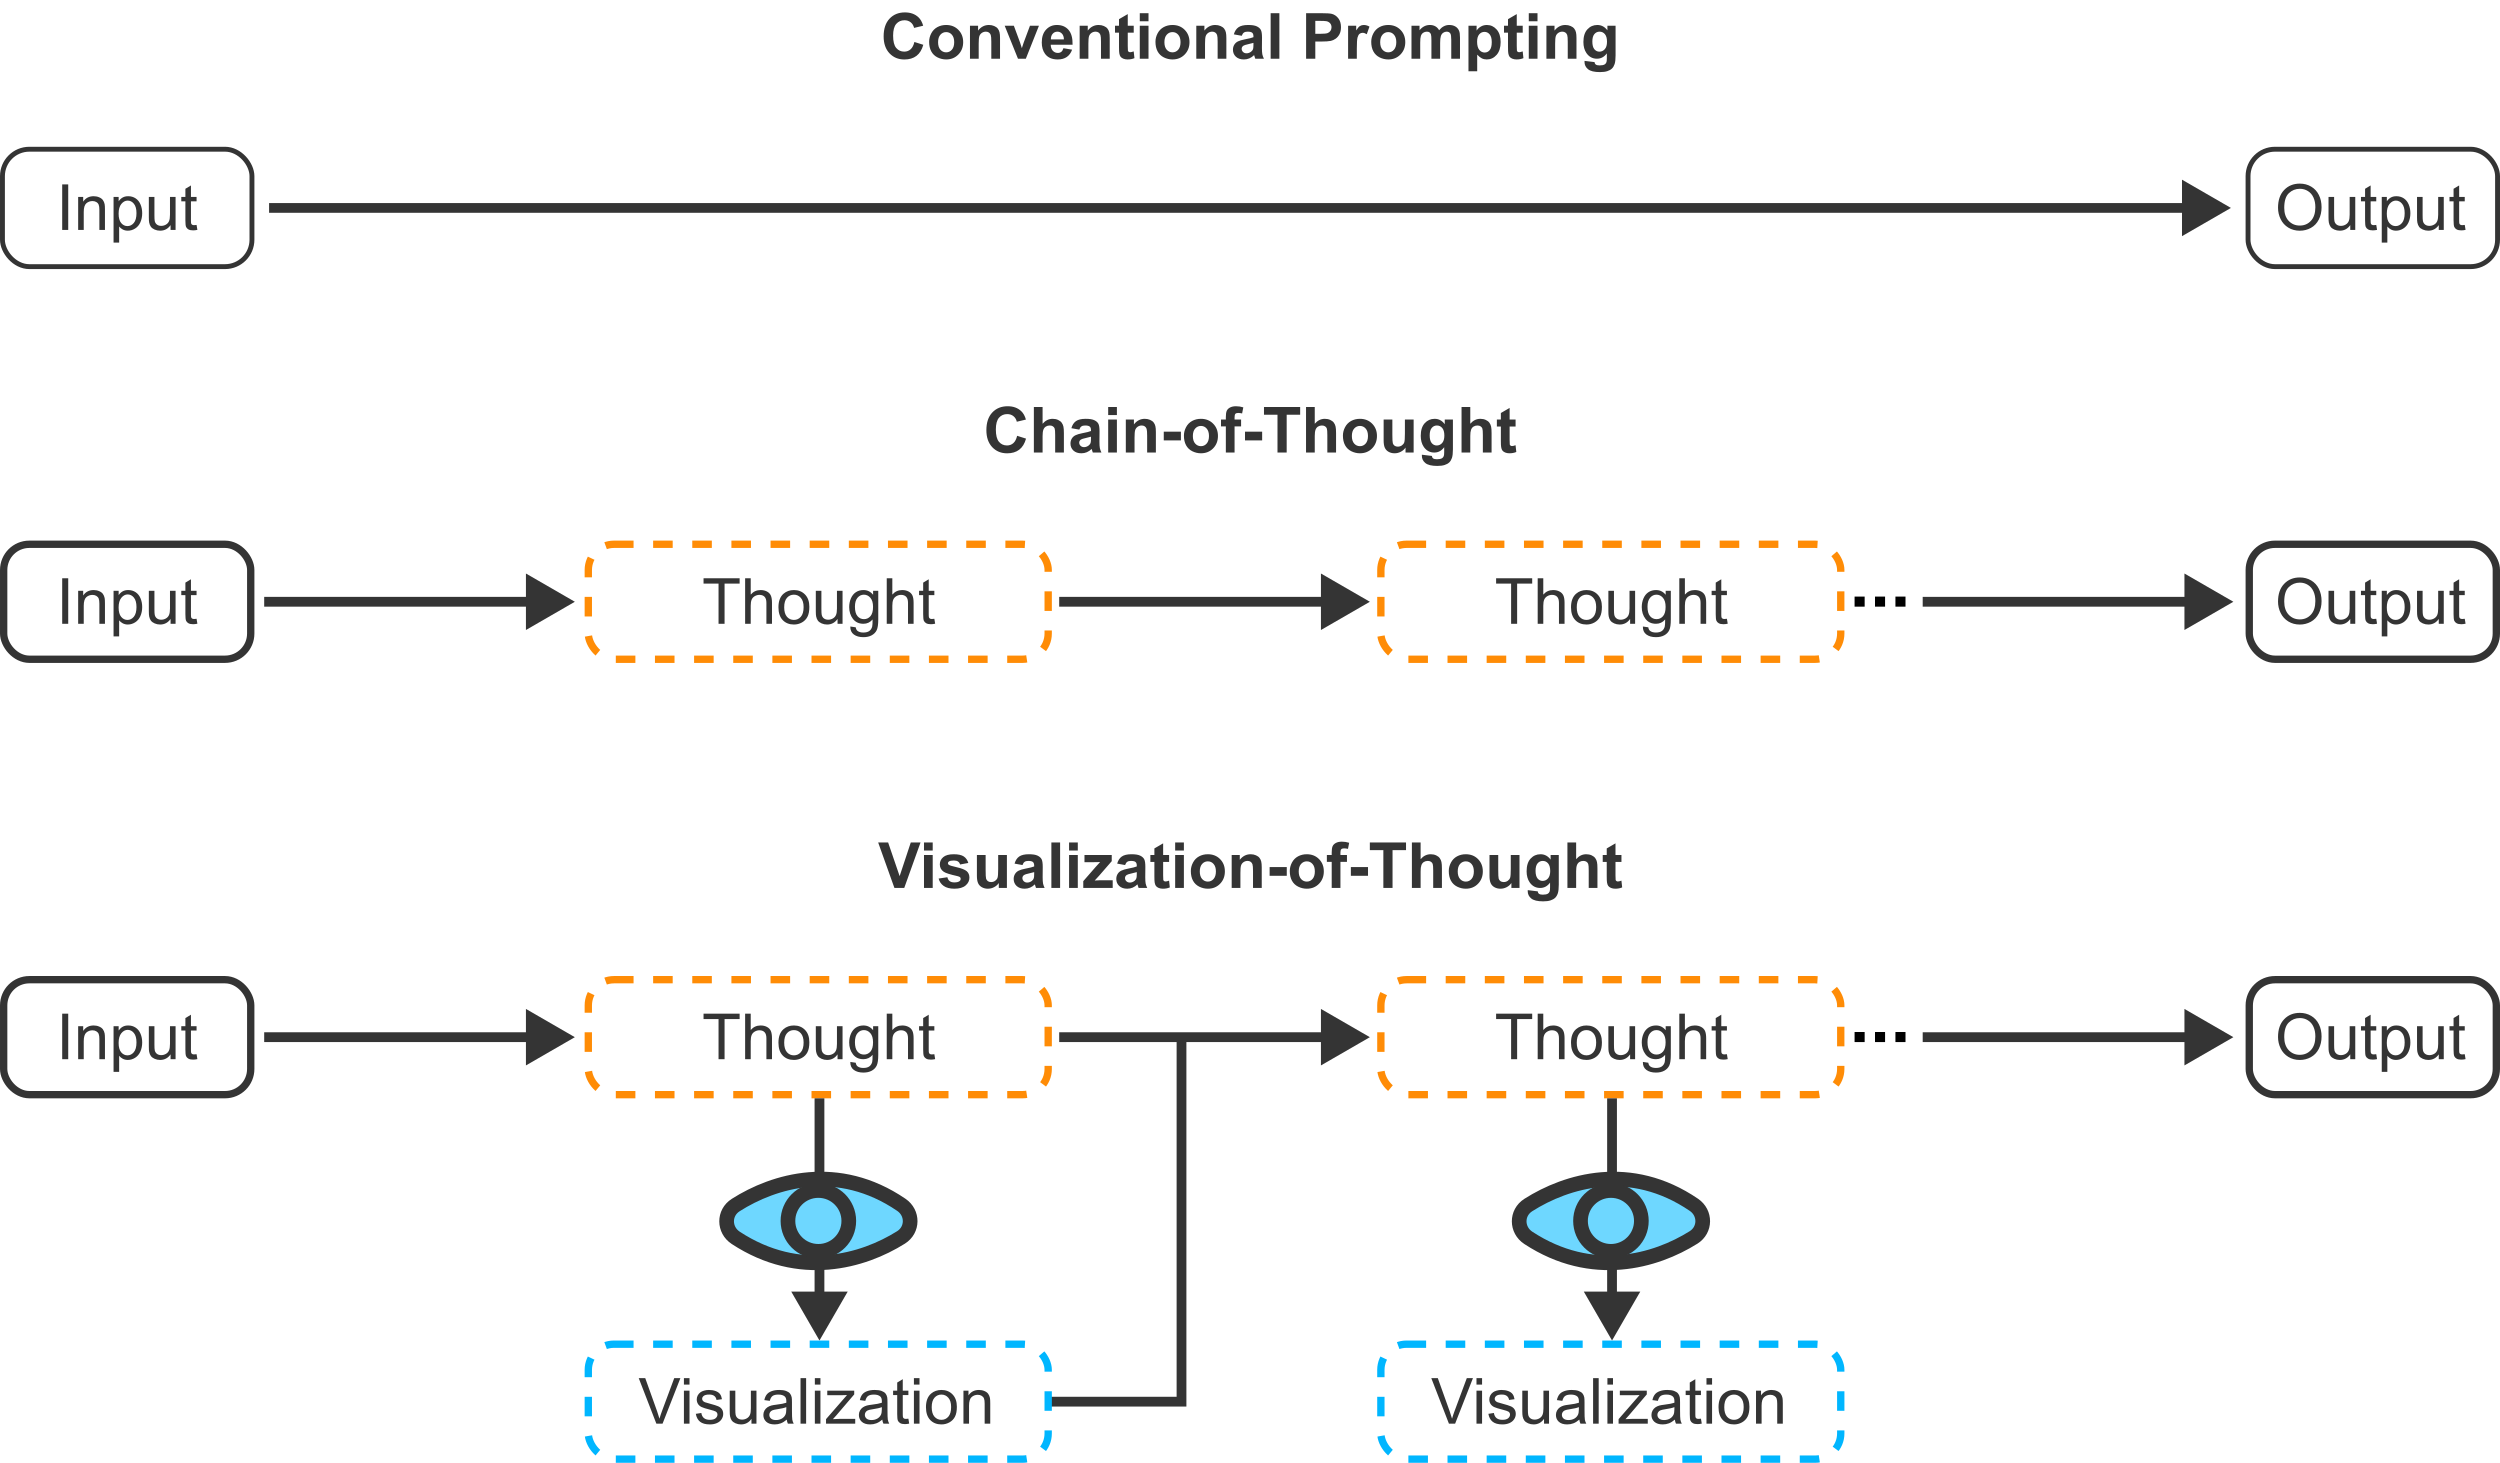 <svg width="1022" height="598" viewBox="0 0 1022 598" fill="none" xmlns="http://www.w3.org/2000/svg">
<g id="Group 52">
<g id="Group 50">
<path id="Conventional Prompting" d="M373.8 17.157L377.443 18.312C376.885 20.344 375.954 21.855 374.65 22.845C373.355 23.826 371.709 24.317 369.712 24.317C367.241 24.317 365.209 23.475 363.618 21.791C362.027 20.098 361.231 17.788 361.231 14.859C361.231 11.762 362.031 9.358 363.631 7.648C365.23 5.93 367.334 5.071 369.94 5.071C372.217 5.071 374.066 5.744 375.488 7.09C376.335 7.885 376.969 9.028 377.393 10.518L373.673 11.406C373.453 10.441 372.992 9.68 372.289 9.121C371.595 8.562 370.749 8.283 369.75 8.283C368.37 8.283 367.249 8.778 366.386 9.769C365.531 10.759 365.104 12.363 365.104 14.58C365.104 16.933 365.527 18.609 366.373 19.607C367.219 20.606 368.32 21.105 369.674 21.105C370.673 21.105 371.532 20.788 372.251 20.153C372.97 19.519 373.487 18.52 373.8 17.157ZM379.83 17.068C379.83 15.883 380.122 14.737 380.706 13.628C381.29 12.519 382.115 11.673 383.182 11.089C384.257 10.505 385.454 10.213 386.774 10.213C388.814 10.213 390.486 10.877 391.789 12.206C393.092 13.526 393.744 15.198 393.744 17.221C393.744 19.26 393.084 20.953 391.764 22.299C390.452 23.636 388.797 24.305 386.8 24.305C385.564 24.305 384.383 24.025 383.258 23.467C382.141 22.908 381.29 22.091 380.706 21.017C380.122 19.933 379.83 18.617 379.83 17.068ZM383.486 17.259C383.486 18.596 383.804 19.62 384.438 20.331C385.073 21.042 385.856 21.398 386.787 21.398C387.718 21.398 388.497 21.042 389.123 20.331C389.758 19.62 390.075 18.588 390.075 17.233C390.075 15.913 389.758 14.898 389.123 14.187C388.497 13.476 387.718 13.12 386.787 13.12C385.856 13.12 385.073 13.476 384.438 14.187C383.804 14.898 383.486 15.921 383.486 17.259ZM408.813 24H405.246V17.119C405.246 15.663 405.17 14.724 405.018 14.301C404.865 13.869 404.616 13.535 404.269 13.298C403.93 13.061 403.52 12.942 403.037 12.942C402.419 12.942 401.865 13.112 401.374 13.45C400.883 13.789 400.545 14.237 400.358 14.796C400.181 15.354 400.092 16.387 400.092 17.894V24H396.524V10.518H399.838V12.498C401.014 10.975 402.495 10.213 404.281 10.213C405.068 10.213 405.788 10.357 406.439 10.645C407.091 10.924 407.582 11.284 407.912 11.724C408.251 12.164 408.483 12.663 408.61 13.222C408.746 13.78 408.813 14.58 408.813 15.621V24ZM416.151 24L410.718 10.518H414.463L417.002 17.398L417.738 19.696C417.933 19.112 418.056 18.727 418.106 18.541C418.225 18.16 418.352 17.779 418.487 17.398L421.052 10.518H424.721L419.363 24H416.151ZM434.725 19.709L438.279 20.306C437.822 21.609 437.099 22.604 436.108 23.289C435.127 23.966 433.895 24.305 432.414 24.305C430.07 24.305 428.335 23.539 427.209 22.007C426.32 20.78 425.876 19.231 425.876 17.36C425.876 15.126 426.46 13.378 427.628 12.117C428.796 10.848 430.273 10.213 432.059 10.213C434.064 10.213 435.647 10.877 436.807 12.206C437.966 13.526 438.521 15.553 438.47 18.287H429.532C429.558 19.345 429.845 20.17 430.396 20.763C430.946 21.347 431.631 21.639 432.452 21.639C433.011 21.639 433.48 21.486 433.861 21.182C434.242 20.877 434.53 20.386 434.725 19.709ZM434.928 16.104C434.902 15.071 434.636 14.288 434.128 13.755C433.62 13.213 433.002 12.942 432.274 12.942C431.496 12.942 430.853 13.226 430.345 13.793C429.837 14.36 429.587 15.13 429.596 16.104H434.928ZM453.653 24H450.086V17.119C450.086 15.663 450.01 14.724 449.857 14.301C449.705 13.869 449.455 13.535 449.108 13.298C448.77 13.061 448.359 12.942 447.877 12.942C447.259 12.942 446.705 13.112 446.214 13.45C445.723 13.789 445.384 14.237 445.198 14.796C445.021 15.354 444.932 16.387 444.932 17.894V24H441.364V10.518H444.678V12.498C445.854 10.975 447.335 10.213 449.121 10.213C449.908 10.213 450.628 10.357 451.279 10.645C451.931 10.924 452.422 11.284 452.752 11.724C453.09 12.164 453.323 12.663 453.45 13.222C453.586 13.78 453.653 14.58 453.653 15.621V24ZM463.467 10.518V13.361H461.029V18.795C461.029 19.895 461.05 20.538 461.093 20.725C461.144 20.902 461.249 21.05 461.41 21.169C461.579 21.287 461.783 21.347 462.02 21.347C462.35 21.347 462.828 21.232 463.454 21.004L463.759 23.771C462.929 24.127 461.99 24.305 460.94 24.305C460.297 24.305 459.717 24.199 459.201 23.987C458.685 23.767 458.304 23.488 458.059 23.149C457.822 22.802 457.657 22.337 457.563 21.753C457.487 21.338 457.449 20.5 457.449 19.239V13.361H455.812V10.518H457.449V7.839L461.029 5.757V10.518H463.467ZM465.942 8.689V5.389H469.51V8.689H465.942ZM465.942 24V10.518H469.51V24H465.942ZM472.354 17.068C472.354 15.883 472.646 14.737 473.229 13.628C473.813 12.519 474.639 11.673 475.705 11.089C476.78 10.505 477.978 10.213 479.298 10.213C481.338 10.213 483.009 10.877 484.312 12.206C485.616 13.526 486.268 15.198 486.268 17.221C486.268 19.26 485.607 20.953 484.287 22.299C482.975 23.636 481.321 24.305 479.323 24.305C478.088 24.305 476.907 24.025 475.781 23.467C474.664 22.908 473.813 22.091 473.229 21.017C472.646 19.933 472.354 18.617 472.354 17.068ZM476.01 17.259C476.01 18.596 476.327 19.62 476.962 20.331C477.597 21.042 478.38 21.398 479.311 21.398C480.242 21.398 481.02 21.042 481.646 20.331C482.281 19.62 482.599 18.588 482.599 17.233C482.599 15.913 482.281 14.898 481.646 14.187C481.02 13.476 480.242 13.12 479.311 13.12C478.38 13.12 477.597 13.476 476.962 14.187C476.327 14.898 476.01 15.921 476.01 17.259ZM501.337 24H497.77V17.119C497.77 15.663 497.693 14.724 497.541 14.301C497.389 13.869 497.139 13.535 496.792 13.298C496.453 13.061 496.043 12.942 495.561 12.942C494.943 12.942 494.388 13.112 493.897 13.45C493.407 13.789 493.068 14.237 492.882 14.796C492.704 15.354 492.615 16.387 492.615 17.894V24H489.048V10.518H492.361V12.498C493.538 10.975 495.019 10.213 496.805 10.213C497.592 10.213 498.311 10.357 498.963 10.645C499.615 10.924 500.105 11.284 500.436 11.724C500.774 12.164 501.007 12.663 501.134 13.222C501.269 13.78 501.337 14.58 501.337 15.621V24ZM507.634 14.631L504.396 14.047C504.76 12.743 505.387 11.779 506.275 11.152C507.164 10.526 508.484 10.213 510.236 10.213C511.827 10.213 513.012 10.403 513.791 10.784C514.57 11.157 515.116 11.635 515.429 12.219C515.75 12.794 515.911 13.856 515.911 15.405L515.873 19.569C515.873 20.754 515.928 21.63 516.038 22.197C516.157 22.756 516.372 23.357 516.686 24H513.156C513.063 23.763 512.949 23.412 512.813 22.946C512.754 22.735 512.712 22.595 512.687 22.527C512.077 23.12 511.425 23.564 510.731 23.86C510.037 24.157 509.297 24.305 508.51 24.305C507.122 24.305 506.026 23.928 505.222 23.175C504.426 22.422 504.028 21.469 504.028 20.318C504.028 19.557 504.21 18.88 504.574 18.287C504.938 17.686 505.446 17.229 506.098 16.916C506.758 16.594 507.706 16.315 508.941 16.078C510.609 15.765 511.764 15.473 512.407 15.202V14.847C512.407 14.161 512.238 13.675 511.899 13.387C511.561 13.091 510.922 12.942 509.982 12.942C509.348 12.942 508.853 13.069 508.497 13.323C508.142 13.569 507.854 14.005 507.634 14.631ZM512.407 17.525C511.95 17.678 511.227 17.86 510.236 18.071C509.246 18.283 508.599 18.49 508.294 18.693C507.828 19.023 507.596 19.442 507.596 19.95C507.596 20.45 507.782 20.881 508.154 21.245C508.527 21.609 509.001 21.791 509.576 21.791C510.219 21.791 510.833 21.579 511.417 21.156C511.849 20.835 512.132 20.441 512.268 19.976C512.361 19.671 512.407 19.091 512.407 18.236V17.525ZM519.44 24V5.389H523.008V24H519.44ZM533.938 24V5.389H539.969C542.254 5.389 543.743 5.482 544.438 5.668C545.504 5.947 546.397 6.557 547.116 7.496C547.836 8.427 548.195 9.633 548.195 11.114C548.195 12.257 547.988 13.217 547.573 13.996C547.159 14.775 546.63 15.388 545.986 15.837C545.352 16.277 544.704 16.569 544.044 16.713C543.147 16.891 541.848 16.98 540.146 16.98H537.696V24H533.938ZM537.696 8.537V13.818H539.753C541.234 13.818 542.224 13.721 542.724 13.526C543.223 13.332 543.612 13.027 543.892 12.612C544.179 12.198 544.323 11.715 544.323 11.165C544.323 10.488 544.124 9.929 543.727 9.489C543.329 9.049 542.825 8.774 542.216 8.664C541.767 8.579 540.866 8.537 539.512 8.537H537.696ZM554.67 24H551.103V10.518H554.416V12.435C554.983 11.529 555.491 10.932 555.939 10.645C556.396 10.357 556.913 10.213 557.488 10.213C558.301 10.213 559.084 10.437 559.837 10.886L558.732 13.996C558.132 13.607 557.573 13.412 557.057 13.412C556.557 13.412 556.134 13.552 555.787 13.831C555.44 14.102 555.165 14.597 554.962 15.316C554.767 16.036 554.67 17.542 554.67 19.836V24ZM560.561 17.068C560.561 15.883 560.853 14.737 561.437 13.628C562.021 12.519 562.846 11.673 563.912 11.089C564.987 10.505 566.185 10.213 567.505 10.213C569.545 10.213 571.216 10.877 572.52 12.206C573.823 13.526 574.475 15.198 574.475 17.221C574.475 19.26 573.814 20.953 572.494 22.299C571.182 23.636 569.528 24.305 567.53 24.305C566.295 24.305 565.114 24.025 563.988 23.467C562.871 22.908 562.021 22.091 561.437 21.017C560.853 19.933 560.561 18.617 560.561 17.068ZM564.217 17.259C564.217 18.596 564.534 19.62 565.169 20.331C565.804 21.042 566.587 21.398 567.518 21.398C568.449 21.398 569.227 21.042 569.854 20.331C570.488 19.62 570.806 18.588 570.806 17.233C570.806 15.913 570.488 14.898 569.854 14.187C569.227 13.476 568.449 13.12 567.518 13.12C566.587 13.12 565.804 13.476 565.169 14.187C564.534 14.898 564.217 15.921 564.217 17.259ZM577.014 10.518H580.302V12.358C581.478 10.928 582.879 10.213 584.504 10.213C585.367 10.213 586.116 10.391 586.751 10.746C587.386 11.102 587.906 11.639 588.312 12.358C588.905 11.639 589.544 11.102 590.229 10.746C590.915 10.391 591.647 10.213 592.426 10.213C593.416 10.213 594.254 10.416 594.939 10.822C595.625 11.22 596.137 11.808 596.476 12.587C596.721 13.162 596.844 14.093 596.844 15.38V24H593.276V16.294C593.276 14.957 593.154 14.093 592.908 13.704C592.578 13.196 592.07 12.942 591.385 12.942C590.885 12.942 590.416 13.095 589.976 13.399C589.535 13.704 589.218 14.153 589.023 14.745C588.829 15.329 588.731 16.256 588.731 17.525V24H585.164V16.611C585.164 15.3 585.101 14.453 584.974 14.072C584.847 13.691 584.648 13.408 584.377 13.222C584.115 13.036 583.755 12.942 583.298 12.942C582.748 12.942 582.253 13.091 581.812 13.387C581.372 13.683 581.055 14.11 580.86 14.669C580.674 15.227 580.581 16.154 580.581 17.449V24H577.014V10.518ZM600.31 10.518H603.636V12.498C604.067 11.821 604.651 11.271 605.388 10.848C606.124 10.425 606.941 10.213 607.838 10.213C609.404 10.213 610.732 10.826 611.824 12.054C612.916 13.281 613.462 14.991 613.462 17.183C613.462 19.434 612.912 21.186 611.812 22.439C610.711 23.683 609.378 24.305 607.812 24.305C607.068 24.305 606.391 24.157 605.781 23.86C605.18 23.564 604.546 23.056 603.877 22.337V29.129H600.31V10.518ZM603.839 17.03C603.839 18.545 604.139 19.667 604.74 20.395C605.341 21.114 606.073 21.474 606.937 21.474C607.766 21.474 608.456 21.144 609.006 20.483C609.556 19.815 609.831 18.723 609.831 17.208C609.831 15.795 609.548 14.745 608.98 14.06C608.413 13.374 607.711 13.031 606.873 13.031C606.001 13.031 605.278 13.37 604.702 14.047C604.127 14.716 603.839 15.71 603.839 17.03ZM622.488 10.518V13.361H620.051V18.795C620.051 19.895 620.072 20.538 620.114 20.725C620.165 20.902 620.271 21.05 620.432 21.169C620.601 21.287 620.804 21.347 621.041 21.347C621.371 21.347 621.849 21.232 622.476 21.004L622.78 23.771C621.951 24.127 621.011 24.305 619.962 24.305C619.319 24.305 618.739 24.199 618.223 23.987C617.706 23.767 617.326 23.488 617.08 23.149C616.843 22.802 616.678 22.337 616.585 21.753C616.509 21.338 616.471 20.5 616.471 19.239V13.361H614.833V10.518H616.471V7.839L620.051 5.757V10.518H622.488ZM624.964 8.689V5.389H628.531V8.689H624.964ZM624.964 24V10.518H628.531V24H624.964ZM644.464 24H640.896V17.119C640.896 15.663 640.82 14.724 640.668 14.301C640.516 13.869 640.266 13.535 639.919 13.298C639.58 13.061 639.17 12.942 638.688 12.942C638.07 12.942 637.515 13.112 637.024 13.45C636.534 13.789 636.195 14.237 636.009 14.796C635.831 15.354 635.742 16.387 635.742 17.894V24H632.175V10.518H635.488V12.498C636.665 10.975 638.146 10.213 639.932 10.213C640.719 10.213 641.438 10.357 642.09 10.645C642.742 10.924 643.232 11.284 643.562 11.724C643.901 12.164 644.134 12.663 644.261 13.222C644.396 13.78 644.464 14.58 644.464 15.621V24ZM647.765 24.889L651.84 25.384C651.908 25.858 652.064 26.184 652.31 26.361C652.648 26.615 653.181 26.742 653.909 26.742C654.84 26.742 655.538 26.602 656.004 26.323C656.317 26.137 656.554 25.837 656.715 25.422C656.825 25.126 656.88 24.58 656.88 23.784V21.816C655.813 23.272 654.468 24 652.843 24C651.032 24 649.597 23.234 648.539 21.702C647.71 20.492 647.295 18.985 647.295 17.183C647.295 14.923 647.837 13.196 648.92 12.003C650.012 10.81 651.366 10.213 652.982 10.213C654.65 10.213 656.025 10.945 657.108 12.409V10.518H660.447V22.616C660.447 24.207 660.316 25.396 660.054 26.184C659.791 26.971 659.423 27.588 658.949 28.037C658.475 28.486 657.84 28.837 657.045 29.091C656.258 29.345 655.259 29.472 654.049 29.472C651.764 29.472 650.143 29.078 649.187 28.291C648.23 27.512 647.752 26.522 647.752 25.32C647.752 25.202 647.756 25.058 647.765 24.889ZM650.951 16.98C650.951 18.41 651.226 19.459 651.776 20.128C652.335 20.788 653.021 21.118 653.833 21.118C654.705 21.118 655.441 20.78 656.042 20.102C656.643 19.417 656.943 18.406 656.943 17.068C656.943 15.672 656.656 14.635 656.08 13.958C655.505 13.281 654.777 12.942 653.896 12.942C653.042 12.942 652.335 13.277 651.776 13.945C651.226 14.605 650.951 15.617 650.951 16.98Z" fill="#343434"/>
<g id="Group 42">
<g id="Group 40">
<path id="Input" d="M25.425 94V75.389H27.888V94H25.425ZM31.95 94V80.518H34.007V82.435C34.997 80.954 36.427 80.213 38.298 80.213C39.11 80.213 39.855 80.361 40.532 80.657C41.218 80.945 41.73 81.326 42.068 81.8C42.407 82.274 42.644 82.837 42.779 83.488C42.864 83.912 42.906 84.652 42.906 85.71V94H40.621V85.799C40.621 84.868 40.532 84.174 40.355 83.717C40.177 83.251 39.859 82.883 39.402 82.612C38.954 82.333 38.425 82.193 37.815 82.193C36.842 82.193 36 82.502 35.289 83.12C34.587 83.738 34.235 84.91 34.235 86.637V94H31.95ZM46.423 99.167V80.518H48.505V82.269C48.996 81.584 49.55 81.072 50.168 80.733C50.786 80.386 51.535 80.213 52.415 80.213C53.566 80.213 54.582 80.509 55.462 81.102C56.342 81.694 57.007 82.532 57.455 83.615C57.904 84.69 58.128 85.871 58.128 87.157C58.128 88.537 57.878 89.781 57.379 90.89C56.888 91.99 56.169 92.836 55.221 93.429C54.281 94.013 53.291 94.305 52.25 94.305C51.488 94.305 50.803 94.144 50.193 93.822C49.592 93.501 49.097 93.094 48.708 92.603V99.167H46.423ZM48.492 87.335C48.492 89.07 48.843 90.352 49.546 91.182C50.248 92.011 51.099 92.426 52.098 92.426C53.113 92.426 53.981 91.998 54.7 91.144C55.428 90.28 55.792 88.947 55.792 87.144C55.792 85.426 55.437 84.14 54.726 83.285C54.023 82.43 53.181 82.003 52.199 82.003C51.226 82.003 50.363 82.46 49.609 83.374C48.865 84.28 48.492 85.6 48.492 87.335ZM69.731 94V92.019C68.682 93.543 67.256 94.305 65.453 94.305C64.658 94.305 63.913 94.152 63.219 93.848C62.533 93.543 62.021 93.162 61.683 92.705C61.352 92.24 61.12 91.672 60.984 91.004C60.891 90.555 60.845 89.844 60.845 88.871V80.518H63.13V87.995C63.13 89.189 63.176 89.993 63.27 90.407C63.413 91.008 63.718 91.482 64.184 91.829C64.649 92.168 65.225 92.337 65.91 92.337C66.596 92.337 67.239 92.163 67.84 91.816C68.441 91.461 68.864 90.983 69.109 90.382C69.363 89.772 69.49 88.892 69.49 87.741V80.518H71.775V94H69.731ZM80.357 91.956L80.688 93.975C80.044 94.11 79.469 94.178 78.961 94.178C78.132 94.178 77.488 94.046 77.031 93.784C76.574 93.522 76.253 93.179 76.066 92.756C75.88 92.324 75.787 91.423 75.787 90.052V82.295H74.111V80.518H75.787V77.179L78.06 75.808V80.518H80.357V82.295H78.06V90.179C78.06 90.83 78.098 91.249 78.174 91.436C78.258 91.622 78.39 91.77 78.567 91.88C78.754 91.99 79.016 92.045 79.355 92.045C79.608 92.045 79.943 92.015 80.357 91.956Z" fill="#343434"/>
<rect id="Rectangle 56" x="1" y="61" width="102" height="48" rx="11" stroke="#343434" stroke-width="2"/>
</g>
<g id="Group 41">
<path id="Output" d="M931.257 84.936C931.257 81.846 932.086 79.43 933.745 77.686C935.404 75.935 937.545 75.059 940.169 75.059C941.887 75.059 943.436 75.469 944.815 76.29C946.195 77.111 947.244 78.258 947.964 79.731C948.692 81.195 949.056 82.858 949.056 84.72C949.056 86.607 948.675 88.296 947.913 89.785C947.151 91.275 946.072 92.405 944.676 93.175C943.279 93.936 941.773 94.317 940.156 94.317C938.404 94.317 936.839 93.894 935.459 93.048C934.079 92.201 933.034 91.046 932.323 89.582C931.612 88.118 931.257 86.569 931.257 84.936ZM933.796 84.974C933.796 87.216 934.397 88.985 935.599 90.28C936.809 91.567 938.324 92.21 940.144 92.21C941.997 92.21 943.521 91.558 944.714 90.255C945.916 88.951 946.517 87.102 946.517 84.707C946.517 83.192 946.258 81.872 945.742 80.746C945.234 79.612 944.485 78.736 943.495 78.118C942.513 77.492 941.409 77.179 940.182 77.179C938.438 77.179 936.936 77.78 935.675 78.981C934.422 80.175 933.796 82.172 933.796 84.974ZM960.786 94V92.019C959.737 93.543 958.311 94.305 956.508 94.305C955.712 94.305 954.967 94.152 954.273 93.848C953.588 93.543 953.076 93.162 952.737 92.705C952.407 92.24 952.174 91.672 952.039 91.004C951.946 90.555 951.899 89.844 951.899 88.871V80.518H954.185V87.995C954.185 89.189 954.231 89.993 954.324 90.407C954.468 91.008 954.773 91.482 955.238 91.829C955.704 92.168 956.279 92.337 956.965 92.337C957.65 92.337 958.294 92.163 958.895 91.816C959.495 91.461 959.919 90.983 960.164 90.382C960.418 89.772 960.545 88.892 960.545 87.741V80.518H962.83V94H960.786ZM971.412 91.956L971.742 93.975C971.099 94.11 970.523 94.178 970.016 94.178C969.186 94.178 968.543 94.046 968.086 93.784C967.629 93.522 967.307 93.179 967.121 92.756C966.935 92.324 966.842 91.423 966.842 90.052V82.295H965.166V80.518H966.842V77.179L969.114 75.808V80.518H971.412V82.295H969.114V90.179C969.114 90.83 969.152 91.249 969.229 91.436C969.313 91.622 969.444 91.77 969.622 91.88C969.808 91.99 970.071 92.045 970.409 92.045C970.663 92.045 970.997 92.015 971.412 91.956ZM973.659 99.167V80.518H975.741V82.269C976.232 81.584 976.786 81.072 977.404 80.733C978.022 80.386 978.771 80.213 979.651 80.213C980.802 80.213 981.818 80.509 982.698 81.102C983.578 81.694 984.243 82.532 984.691 83.615C985.14 84.69 985.364 85.871 985.364 87.157C985.364 88.537 985.115 89.781 984.615 90.89C984.124 91.99 983.405 92.836 982.457 93.429C981.518 94.013 980.527 94.305 979.486 94.305C978.725 94.305 978.039 94.144 977.43 93.822C976.829 93.501 976.334 93.094 975.944 92.603V99.167H973.659ZM975.729 87.335C975.729 89.07 976.08 90.352 976.782 91.182C977.485 92.011 978.335 92.426 979.334 92.426C980.35 92.426 981.217 91.998 981.937 91.144C982.664 90.28 983.028 88.947 983.028 87.144C983.028 85.426 982.673 84.14 981.962 83.285C981.259 82.43 980.417 82.003 979.436 82.003C978.462 82.003 977.599 82.46 976.846 83.374C976.101 84.28 975.729 85.6 975.729 87.335ZM996.968 94V92.019C995.918 93.543 994.492 94.305 992.689 94.305C991.894 94.305 991.149 94.152 990.455 93.848C989.77 93.543 989.257 93.162 988.919 92.705C988.589 92.24 988.356 91.672 988.221 91.004C988.128 90.555 988.081 89.844 988.081 88.871V80.518H990.366V87.995C990.366 89.189 990.413 89.993 990.506 90.407C990.65 91.008 990.954 91.482 991.42 91.829C991.885 92.168 992.461 92.337 993.146 92.337C993.832 92.337 994.475 92.163 995.076 91.816C995.677 91.461 996.1 90.983 996.346 90.382C996.6 89.772 996.727 88.892 996.727 87.741V80.518H999.012V94H996.968ZM1007.59 91.956L1007.92 93.975C1007.28 94.11 1006.71 94.178 1006.2 94.178C1005.37 94.178 1004.72 94.046 1004.27 93.784C1003.81 93.522 1003.49 93.179 1003.3 92.756C1003.12 92.324 1003.02 91.423 1003.02 90.052V82.295H1001.35V80.518H1003.02V77.179L1005.3 75.808V80.518H1007.59V82.295H1005.3V90.179C1005.3 90.83 1005.33 91.249 1005.41 91.436C1005.49 91.622 1005.63 91.77 1005.8 91.88C1005.99 91.99 1006.25 92.045 1006.59 92.045C1006.84 92.045 1007.18 92.015 1007.59 91.956Z" fill="#343434"/>
<rect id="Rectangle 56_2" x="919" y="61" width="102" height="48" rx="11" stroke="#343434" stroke-width="2"/>
</g>
<path id="Line 3" d="M912 85L892 73.453V96.547L912 85ZM110 87L894 87V83L110 83V87Z" fill="#343434"/>
</g>
</g>
<g id="Group 49">
<g id="Group 40_2">
<path id="Input_2" d="M25.425 255V236.389H27.888V255H25.425ZM31.95 255V241.518H34.007V243.435C34.997 241.953 36.427 241.213 38.298 241.213C39.11 241.213 39.855 241.361 40.532 241.657C41.218 241.945 41.73 242.326 42.068 242.8C42.407 243.274 42.644 243.837 42.779 244.488C42.864 244.911 42.906 245.652 42.906 246.71V255H40.621V246.799C40.621 245.868 40.532 245.174 40.355 244.717C40.177 244.251 39.859 243.883 39.402 243.612C38.954 243.333 38.425 243.193 37.815 243.193C36.842 243.193 36 243.502 35.289 244.12C34.587 244.738 34.235 245.91 34.235 247.637V255H31.95ZM46.423 260.167V241.518H48.505V243.27C48.996 242.584 49.55 242.072 50.168 241.733C50.786 241.386 51.535 241.213 52.415 241.213C53.566 241.213 54.582 241.509 55.462 242.102C56.342 242.694 57.007 243.532 57.455 244.615C57.904 245.69 58.128 246.871 58.128 248.157C58.128 249.537 57.878 250.781 57.379 251.89C56.888 252.99 56.169 253.836 55.221 254.429C54.281 255.013 53.291 255.305 52.25 255.305C51.488 255.305 50.803 255.144 50.193 254.822C49.592 254.501 49.097 254.094 48.708 253.604V260.167H46.423ZM48.492 248.335C48.492 250.07 48.843 251.352 49.546 252.182C50.248 253.011 51.099 253.426 52.098 253.426C53.113 253.426 53.981 252.998 54.7 252.144C55.428 251.28 55.792 249.947 55.792 248.145C55.792 246.426 55.437 245.14 54.726 244.285C54.023 243.43 53.181 243.003 52.199 243.003C51.226 243.003 50.363 243.46 49.609 244.374C48.865 245.28 48.492 246.6 48.492 248.335ZM69.731 255V253.02C68.682 254.543 67.256 255.305 65.453 255.305C64.658 255.305 63.913 255.152 63.219 254.848C62.533 254.543 62.021 254.162 61.683 253.705C61.352 253.24 61.12 252.673 60.984 252.004C60.891 251.555 60.845 250.844 60.845 249.871V241.518H63.13V248.995C63.13 250.188 63.176 250.993 63.27 251.407C63.413 252.008 63.718 252.482 64.184 252.829C64.649 253.168 65.225 253.337 65.91 253.337C66.596 253.337 67.239 253.163 67.84 252.816C68.441 252.461 68.864 251.983 69.109 251.382C69.363 250.772 69.49 249.892 69.49 248.741V241.518H71.775V255H69.731ZM80.357 252.956L80.688 254.975C80.044 255.11 79.469 255.178 78.961 255.178C78.132 255.178 77.488 255.047 77.031 254.784C76.574 254.522 76.253 254.179 76.066 253.756C75.88 253.324 75.787 252.423 75.787 251.052V243.295H74.111V241.518H75.787V238.179L78.06 236.808V241.518H80.357V243.295H78.06V251.179C78.06 251.83 78.098 252.249 78.174 252.436C78.258 252.622 78.39 252.77 78.567 252.88C78.754 252.99 79.016 253.045 79.355 253.045C79.608 253.045 79.943 253.015 80.357 252.956Z" fill="#343434"/>
<rect id="Rectangle 56_3" x="1.5" y="222.5" width="101" height="47" rx="10.5" stroke="#343434" stroke-width="3"/>
</g>
<g id="Group 41_2">
<path id="Output_2" d="M931.257 245.936C931.257 242.846 932.086 240.43 933.745 238.687C935.404 236.935 937.545 236.059 940.169 236.059C941.887 236.059 943.436 236.469 944.815 237.29C946.195 238.111 947.244 239.258 947.964 240.73C948.692 242.195 949.056 243.858 949.056 245.72C949.056 247.607 948.675 249.296 947.913 250.785C947.151 252.275 946.072 253.405 944.676 254.175C943.279 254.937 941.773 255.317 940.156 255.317C938.404 255.317 936.839 254.894 935.459 254.048C934.079 253.201 933.034 252.046 932.323 250.582C931.612 249.118 931.257 247.569 931.257 245.936ZM933.796 245.974C933.796 248.216 934.397 249.985 935.599 251.28C936.809 252.567 938.324 253.21 940.144 253.21C941.997 253.21 943.521 252.558 944.714 251.255C945.916 249.951 946.517 248.102 946.517 245.707C946.517 244.192 946.258 242.872 945.742 241.746C945.234 240.612 944.485 239.736 943.495 239.118C942.513 238.492 941.409 238.179 940.182 238.179C938.438 238.179 936.936 238.78 935.675 239.981C934.422 241.175 933.796 243.172 933.796 245.974ZM960.786 255V253.02C959.737 254.543 958.311 255.305 956.508 255.305C955.712 255.305 954.967 255.152 954.273 254.848C953.588 254.543 953.076 254.162 952.737 253.705C952.407 253.24 952.174 252.673 952.039 252.004C951.946 251.555 951.899 250.844 951.899 249.871V241.518H954.185V248.995C954.185 250.188 954.231 250.993 954.324 251.407C954.468 252.008 954.773 252.482 955.238 252.829C955.704 253.168 956.279 253.337 956.965 253.337C957.65 253.337 958.294 253.163 958.895 252.816C959.495 252.461 959.919 251.983 960.164 251.382C960.418 250.772 960.545 249.892 960.545 248.741V241.518H962.83V255H960.786ZM971.412 252.956L971.742 254.975C971.099 255.11 970.523 255.178 970.016 255.178C969.186 255.178 968.543 255.047 968.086 254.784C967.629 254.522 967.307 254.179 967.121 253.756C966.935 253.324 966.842 252.423 966.842 251.052V243.295H965.166V241.518H966.842V238.179L969.114 236.808V241.518H971.412V243.295H969.114V251.179C969.114 251.83 969.152 252.249 969.229 252.436C969.313 252.622 969.444 252.77 969.622 252.88C969.808 252.99 970.071 253.045 970.409 253.045C970.663 253.045 970.997 253.015 971.412 252.956ZM973.659 260.167V241.518H975.741V243.27C976.232 242.584 976.786 242.072 977.404 241.733C978.022 241.386 978.771 241.213 979.651 241.213C980.802 241.213 981.818 241.509 982.698 242.102C983.578 242.694 984.243 243.532 984.691 244.615C985.14 245.69 985.364 246.871 985.364 248.157C985.364 249.537 985.115 250.781 984.615 251.89C984.124 252.99 983.405 253.836 982.457 254.429C981.518 255.013 980.527 255.305 979.486 255.305C978.725 255.305 978.039 255.144 977.43 254.822C976.829 254.501 976.334 254.094 975.944 253.604V260.167H973.659ZM975.729 248.335C975.729 250.07 976.08 251.352 976.782 252.182C977.485 253.011 978.335 253.426 979.334 253.426C980.35 253.426 981.217 252.998 981.937 252.144C982.664 251.28 983.028 249.947 983.028 248.145C983.028 246.426 982.673 245.14 981.962 244.285C981.259 243.43 980.417 243.003 979.436 243.003C978.462 243.003 977.599 243.46 976.846 244.374C976.101 245.28 975.729 246.6 975.729 248.335ZM996.968 255V253.02C995.918 254.543 994.492 255.305 992.689 255.305C991.894 255.305 991.149 255.152 990.455 254.848C989.77 254.543 989.257 254.162 988.919 253.705C988.589 253.24 988.356 252.673 988.221 252.004C988.128 251.555 988.081 250.844 988.081 249.871V241.518H990.366V248.995C990.366 250.188 990.413 250.993 990.506 251.407C990.65 252.008 990.954 252.482 991.42 252.829C991.885 253.168 992.461 253.337 993.146 253.337C993.832 253.337 994.475 253.163 995.076 252.816C995.677 252.461 996.1 251.983 996.346 251.382C996.6 250.772 996.727 249.892 996.727 248.741V241.518H999.012V255H996.968ZM1007.59 252.956L1007.92 254.975C1007.28 255.11 1006.71 255.178 1006.2 255.178C1005.37 255.178 1004.72 255.047 1004.27 254.784C1003.81 254.522 1003.49 254.179 1003.3 253.756C1003.12 253.324 1003.02 252.423 1003.02 251.052V243.295H1001.35V241.518H1003.02V238.179L1005.3 236.808V241.518H1007.59V243.295H1005.3V251.179C1005.3 251.83 1005.33 252.249 1005.41 252.436C1005.49 252.622 1005.63 252.77 1005.8 252.88C1005.99 252.99 1006.25 253.045 1006.59 253.045C1006.84 253.045 1007.18 253.015 1007.59 252.956Z" fill="#343434"/>
<rect id="Rectangle 56_4" x="919.5" y="222.5" width="101" height="47" rx="10.5" stroke="#343434" stroke-width="3"/>
</g>
<g id="Group 42_2">
<path id="Thought" d="M293.741 255V238.585H287.609V236.389H302.361V238.585H296.204V255H293.741ZM304.608 255V236.389H306.894V243.066C307.96 241.831 309.306 241.213 310.931 241.213C311.929 241.213 312.797 241.412 313.533 241.81C314.27 242.199 314.794 242.741 315.107 243.435C315.429 244.129 315.59 245.136 315.59 246.456V255H313.305V246.456C313.305 245.313 313.055 244.484 312.556 243.968C312.065 243.443 311.367 243.181 310.461 243.181C309.784 243.181 309.145 243.358 308.544 243.714C307.951 244.061 307.528 244.535 307.274 245.136C307.021 245.737 306.894 246.566 306.894 247.624V255H304.608ZM318.23 248.259C318.23 245.762 318.924 243.913 320.312 242.711C321.472 241.712 322.885 241.213 324.553 241.213C326.406 241.213 327.921 241.822 329.098 243.041C330.274 244.251 330.862 245.927 330.862 248.068C330.862 249.803 330.6 251.17 330.075 252.169C329.559 253.159 328.801 253.929 327.803 254.479C326.812 255.03 325.729 255.305 324.553 255.305C322.665 255.305 321.138 254.7 319.97 253.489C318.81 252.279 318.23 250.535 318.23 248.259ZM320.579 248.259C320.579 249.985 320.956 251.28 321.709 252.144C322.462 252.998 323.41 253.426 324.553 253.426C325.687 253.426 326.631 252.994 327.384 252.131C328.137 251.268 328.514 249.951 328.514 248.183C328.514 246.515 328.133 245.254 327.371 244.399C326.618 243.536 325.678 243.104 324.553 243.104C323.41 243.104 322.462 243.532 321.709 244.387C320.956 245.242 320.579 246.532 320.579 248.259ZM342.39 255V253.02C341.34 254.543 339.914 255.305 338.111 255.305C337.316 255.305 336.571 255.152 335.877 254.848C335.191 254.543 334.679 254.162 334.341 253.705C334.011 253.24 333.778 252.673 333.643 252.004C333.549 251.555 333.503 250.844 333.503 249.871V241.518H335.788V248.995C335.788 250.188 335.835 250.993 335.928 251.407C336.072 252.008 336.376 252.482 336.842 252.829C337.307 253.168 337.883 253.337 338.568 253.337C339.254 253.337 339.897 253.163 340.498 252.816C341.099 252.461 341.522 251.983 341.768 251.382C342.021 250.772 342.148 249.892 342.148 248.741V241.518H344.434V255H342.39ZM347.607 256.117L349.829 256.447C349.922 257.133 350.18 257.632 350.604 257.945C351.171 258.368 351.945 258.58 352.927 258.58C353.985 258.58 354.801 258.368 355.377 257.945C355.952 257.522 356.342 256.93 356.545 256.168C356.663 255.702 356.718 254.725 356.71 253.235C355.711 254.412 354.467 255 352.978 255C351.124 255 349.689 254.331 348.674 252.994C347.658 251.657 347.15 250.053 347.15 248.183C347.15 246.896 347.383 245.711 347.849 244.628C348.314 243.536 348.987 242.694 349.867 242.102C350.756 241.509 351.797 241.213 352.99 241.213C354.581 241.213 355.893 241.856 356.926 243.143V241.518H359.033V253.172C359.033 255.271 358.817 256.756 358.386 257.628C357.963 258.508 357.285 259.202 356.354 259.71C355.432 260.218 354.294 260.472 352.939 260.472C351.331 260.472 350.032 260.108 349.042 259.38C348.052 258.66 347.574 257.573 347.607 256.117ZM349.499 248.018C349.499 249.786 349.85 251.077 350.553 251.89C351.255 252.702 352.135 253.108 353.193 253.108C354.243 253.108 355.123 252.706 355.834 251.902C356.545 251.09 356.9 249.82 356.9 248.094C356.9 246.443 356.532 245.199 355.796 244.361C355.068 243.523 354.188 243.104 353.155 243.104C352.14 243.104 351.276 243.519 350.565 244.349C349.854 245.17 349.499 246.393 349.499 248.018ZM362.499 255V236.389H364.784V243.066C365.851 241.831 367.196 241.213 368.821 241.213C369.82 241.213 370.688 241.412 371.424 241.81C372.16 242.199 372.685 242.741 372.998 243.435C373.32 244.129 373.48 245.136 373.48 246.456V255H371.195V246.456C371.195 245.313 370.946 244.484 370.446 243.968C369.955 243.443 369.257 243.181 368.352 243.181C367.674 243.181 367.035 243.358 366.435 243.714C365.842 244.061 365.419 244.535 365.165 245.136C364.911 245.737 364.784 246.566 364.784 247.624V255H362.499ZM381.961 252.956L382.291 254.975C381.648 255.11 381.072 255.178 380.564 255.178C379.735 255.178 379.092 255.047 378.635 254.784C378.178 254.522 377.856 254.179 377.67 253.756C377.484 253.324 377.391 252.423 377.391 251.052V243.295H375.715V241.518H377.391V238.179L379.663 236.808V241.518H381.961V243.295H379.663V251.179C379.663 251.83 379.701 252.249 379.777 252.436C379.862 252.622 379.993 252.77 380.171 252.88C380.357 252.99 380.619 253.045 380.958 253.045C381.212 253.045 381.546 253.015 381.961 252.956Z" fill="#343434"/>
<rect id="Rectangle 56_5" x="240.5" y="222.5" width="188" height="47" rx="10.5" stroke="#FF8C06" stroke-width="3" stroke-dasharray="8 8"/>
</g>
<g id="Group 44">
<path id="Thought_2" d="M617.741 255V238.585H611.609V236.389H626.361V238.585H620.204V255H617.741ZM628.608 255V236.389H630.894V243.066C631.96 241.831 633.306 241.213 634.931 241.213C635.929 241.213 636.797 241.412 637.533 241.81C638.27 242.199 638.794 242.741 639.107 243.435C639.429 244.129 639.59 245.136 639.59 246.456V255H637.305V246.456C637.305 245.313 637.055 244.484 636.556 243.968C636.065 243.443 635.367 243.181 634.461 243.181C633.784 243.181 633.145 243.358 632.544 243.714C631.951 244.061 631.528 244.535 631.274 245.136C631.021 245.737 630.894 246.566 630.894 247.624V255H628.608ZM642.23 248.259C642.23 245.762 642.924 243.913 644.312 242.711C645.472 241.712 646.885 241.213 648.553 241.213C650.406 241.213 651.921 241.822 653.098 243.041C654.274 244.251 654.862 245.927 654.862 248.068C654.862 249.803 654.6 251.17 654.075 252.169C653.559 253.159 652.801 253.929 651.803 254.479C650.812 255.03 649.729 255.305 648.553 255.305C646.665 255.305 645.138 254.7 643.97 253.489C642.81 252.279 642.23 250.535 642.23 248.259ZM644.579 248.259C644.579 249.985 644.956 251.28 645.709 252.144C646.462 252.998 647.41 253.426 648.553 253.426C649.687 253.426 650.631 252.994 651.384 252.131C652.137 251.268 652.514 249.951 652.514 248.183C652.514 246.515 652.133 245.254 651.371 244.399C650.618 243.536 649.678 243.104 648.553 243.104C647.41 243.104 646.462 243.532 645.709 244.387C644.956 245.242 644.579 246.532 644.579 248.259ZM666.39 255V253.02C665.34 254.543 663.914 255.305 662.111 255.305C661.316 255.305 660.571 255.152 659.877 254.848C659.191 254.543 658.679 254.162 658.341 253.705C658.011 253.24 657.778 252.673 657.643 252.004C657.549 251.555 657.503 250.844 657.503 249.871V241.518H659.788V248.995C659.788 250.188 659.835 250.993 659.928 251.407C660.072 252.008 660.376 252.482 660.842 252.829C661.307 253.168 661.883 253.337 662.568 253.337C663.254 253.337 663.897 253.163 664.498 252.816C665.099 252.461 665.522 251.983 665.768 251.382C666.021 250.772 666.148 249.892 666.148 248.741V241.518H668.434V255H666.39ZM671.607 256.117L673.829 256.447C673.922 257.133 674.18 257.632 674.604 257.945C675.171 258.368 675.945 258.58 676.927 258.58C677.985 258.58 678.801 258.368 679.377 257.945C679.952 257.522 680.342 256.93 680.545 256.168C680.663 255.702 680.718 254.725 680.71 253.235C679.711 254.412 678.467 255 676.978 255C675.124 255 673.689 254.331 672.674 252.994C671.658 251.657 671.15 250.053 671.15 248.183C671.15 246.896 671.383 245.711 671.849 244.628C672.314 243.536 672.987 242.694 673.867 242.102C674.756 241.509 675.797 241.213 676.99 241.213C678.581 241.213 679.893 241.856 680.926 243.143V241.518H683.033V253.172C683.033 255.271 682.817 256.756 682.386 257.628C681.963 258.508 681.285 259.202 680.354 259.71C679.432 260.218 678.294 260.472 676.939 260.472C675.331 260.472 674.032 260.108 673.042 259.38C672.052 258.66 671.574 257.573 671.607 256.117ZM673.499 248.018C673.499 249.786 673.85 251.077 674.553 251.89C675.255 252.702 676.135 253.108 677.193 253.108C678.243 253.108 679.123 252.706 679.834 251.902C680.545 251.09 680.9 249.82 680.9 248.094C680.9 246.443 680.532 245.199 679.796 244.361C679.068 243.523 678.188 243.104 677.155 243.104C676.14 243.104 675.276 243.519 674.565 244.349C673.854 245.17 673.499 246.393 673.499 248.018ZM686.499 255V236.389H688.784V243.066C689.851 241.831 691.196 241.213 692.821 241.213C693.82 241.213 694.688 241.412 695.424 241.81C696.16 242.199 696.685 242.741 696.998 243.435C697.32 244.129 697.48 245.136 697.48 246.456V255H695.195V246.456C695.195 245.313 694.946 244.484 694.446 243.968C693.955 243.443 693.257 243.181 692.352 243.181C691.674 243.181 691.035 243.358 690.435 243.714C689.842 244.061 689.419 244.535 689.165 245.136C688.911 245.737 688.784 246.566 688.784 247.624V255H686.499ZM705.961 252.956L706.291 254.975C705.648 255.11 705.072 255.178 704.564 255.178C703.735 255.178 703.092 255.047 702.635 254.784C702.178 254.522 701.856 254.179 701.67 253.756C701.484 253.324 701.391 252.423 701.391 251.052V243.295H699.715V241.518H701.391V238.179L703.663 236.808V241.518H705.961V243.295H703.663V251.179C703.663 251.83 703.701 252.249 703.777 252.436C703.862 252.622 703.993 252.77 704.171 252.88C704.357 252.99 704.619 253.045 704.958 253.045C705.212 253.045 705.546 253.015 705.961 252.956Z" fill="#343434"/>
<rect id="Rectangle 56_6" x="564.5" y="222.5" width="188" height="47" rx="10.5" stroke="#FF8C06" stroke-width="3" stroke-dasharray="8 8"/>
</g>
<path id="Line 3_2" d="M235 246L215 234.453V257.547L235 246ZM108 248L217 248V244L108 244V248Z" fill="#343434"/>
<path id="Line 4" d="M560 246L540 234.453V257.547L560 246ZM433 248L542 248V244L433 244V248Z" fill="#343434"/>
<path id="Line 5" d="M913 246L893 234.453V257.547L913 246ZM786 248L895 248V244L786 244V248Z" fill="#343434"/>
<path id="..." d="M758.153 248V243.884H762.27V248H758.153ZM766.503 248V243.884H770.619V248H766.503ZM774.853 248V243.884H778.969V248H774.853Z" fill="black"/>
<path id="Chain-of-Thought" d="M415.8 178.157L419.443 179.312C418.885 181.344 417.954 182.854 416.65 183.845C415.355 184.826 413.709 185.317 411.712 185.317C409.241 185.317 407.209 184.475 405.618 182.791C404.027 181.098 403.231 178.788 403.231 175.859C403.231 172.762 404.031 170.358 405.631 168.648C407.23 166.93 409.334 166.071 411.94 166.071C414.217 166.071 416.066 166.744 417.488 168.09C418.335 168.885 418.969 170.028 419.393 171.518L415.673 172.406C415.453 171.441 414.992 170.68 414.289 170.121C413.595 169.562 412.749 169.283 411.75 169.283C410.37 169.283 409.249 169.778 408.386 170.769C407.531 171.759 407.104 173.363 407.104 175.58C407.104 177.933 407.527 179.609 408.373 180.607C409.219 181.606 410.32 182.105 411.674 182.105C412.673 182.105 413.532 181.788 414.251 181.153C414.97 180.519 415.487 179.52 415.8 178.157ZM426.21 166.389V173.231C427.361 171.886 428.736 171.213 430.336 171.213C431.157 171.213 431.897 171.365 432.558 171.67C433.218 171.975 433.713 172.364 434.043 172.838C434.382 173.312 434.61 173.837 434.729 174.412C434.855 174.988 434.919 175.881 434.919 177.091V185H431.352V177.878C431.352 176.465 431.284 175.567 431.148 175.187C431.013 174.806 430.772 174.505 430.425 174.285C430.086 174.057 429.659 173.942 429.143 173.942C428.55 173.942 428.021 174.086 427.556 174.374C427.09 174.662 426.747 175.098 426.527 175.682C426.316 176.257 426.21 177.112 426.21 178.246V185H422.643V166.389H426.21ZM441.216 175.631L437.979 175.047C438.342 173.743 438.969 172.779 439.857 172.152C440.746 171.526 442.066 171.213 443.818 171.213C445.41 171.213 446.594 171.403 447.373 171.784C448.152 172.157 448.698 172.635 449.011 173.219C449.332 173.794 449.493 174.856 449.493 176.405L449.455 180.569C449.455 181.754 449.51 182.63 449.62 183.197C449.739 183.756 449.954 184.357 450.268 185H446.738C446.645 184.763 446.531 184.412 446.396 183.946C446.336 183.735 446.294 183.595 446.269 183.527C445.659 184.12 445.007 184.564 444.313 184.86C443.619 185.157 442.879 185.305 442.092 185.305C440.704 185.305 439.608 184.928 438.804 184.175C438.008 183.422 437.61 182.469 437.61 181.318C437.61 180.557 437.792 179.88 438.156 179.287C438.52 178.686 439.028 178.229 439.68 177.916C440.34 177.594 441.288 177.315 442.523 177.078C444.191 176.765 445.346 176.473 445.989 176.202V175.847C445.989 175.161 445.82 174.674 445.481 174.387C445.143 174.09 444.504 173.942 443.564 173.942C442.93 173.942 442.435 174.069 442.079 174.323C441.724 174.569 441.436 175.005 441.216 175.631ZM445.989 178.525C445.532 178.678 444.809 178.86 443.818 179.071C442.828 179.283 442.181 179.49 441.876 179.693C441.41 180.023 441.178 180.442 441.178 180.95C441.178 181.45 441.364 181.881 441.736 182.245C442.109 182.609 442.583 182.791 443.158 182.791C443.801 182.791 444.415 182.579 444.999 182.156C445.431 181.835 445.714 181.441 445.85 180.976C445.943 180.671 445.989 180.091 445.989 179.236V178.525ZM453.022 169.689V166.389H456.59V169.689H453.022ZM453.022 185V171.518H456.59V185H453.022ZM472.522 185H468.955V178.119C468.955 176.663 468.879 175.724 468.727 175.301C468.574 174.869 468.325 174.535 467.978 174.298C467.639 174.061 467.229 173.942 466.746 173.942C466.128 173.942 465.574 174.112 465.083 174.45C464.592 174.789 464.254 175.237 464.067 175.796C463.89 176.354 463.801 177.387 463.801 178.894V185H460.233V171.518H463.547V173.498C464.723 171.975 466.204 171.213 467.99 171.213C468.777 171.213 469.497 171.357 470.148 171.645C470.8 171.924 471.291 172.284 471.621 172.724C471.96 173.164 472.192 173.663 472.319 174.222C472.455 174.78 472.522 175.58 472.522 176.621V185ZM475.747 180.036V176.469H482.755V180.036H475.747ZM483.986 178.068C483.986 176.883 484.278 175.737 484.862 174.628C485.446 173.519 486.271 172.673 487.338 172.089C488.413 171.505 489.61 171.213 490.931 171.213C492.97 171.213 494.642 171.877 495.945 173.206C497.249 174.526 497.9 176.198 497.9 178.221C497.9 180.26 497.24 181.953 495.92 183.299C494.608 184.636 492.953 185.305 490.956 185.305C489.72 185.305 488.54 185.025 487.414 184.467C486.297 183.908 485.446 183.091 484.862 182.017C484.278 180.933 483.986 179.617 483.986 178.068ZM487.643 178.259C487.643 179.596 487.96 180.62 488.595 181.331C489.229 182.042 490.012 182.397 490.943 182.397C491.874 182.397 492.653 182.042 493.279 181.331C493.914 180.62 494.231 179.588 494.231 178.233C494.231 176.913 493.914 175.897 493.279 175.187C492.653 174.476 491.874 174.12 490.943 174.12C490.012 174.12 489.229 174.476 488.595 175.187C487.96 175.897 487.643 176.922 487.643 178.259ZM499.145 171.518H501.125V170.502C501.125 169.368 501.243 168.521 501.48 167.963C501.726 167.404 502.17 166.951 502.813 166.604C503.465 166.249 504.286 166.071 505.276 166.071C506.292 166.071 507.286 166.224 508.26 166.528L507.777 169.017C507.21 168.881 506.664 168.813 506.14 168.813C505.623 168.813 505.251 168.936 505.022 169.182C504.802 169.419 504.692 169.88 504.692 170.565V171.518H507.358V174.323H504.692V185H501.125V174.323H499.145V171.518ZM508.958 180.036V176.469H515.966V180.036H508.958ZM522.237 185V169.537H516.715V166.389H531.505V169.537H525.995V185H522.237ZM537.472 166.389V173.231C538.623 171.886 539.998 171.213 541.598 171.213C542.419 171.213 543.159 171.365 543.819 171.67C544.479 171.975 544.975 172.364 545.305 172.838C545.643 173.312 545.872 173.837 545.99 174.412C546.117 174.988 546.181 175.881 546.181 177.091V185H542.613V177.878C542.613 176.465 542.546 175.567 542.41 175.187C542.275 174.806 542.034 174.505 541.687 174.285C541.348 174.057 540.921 173.942 540.404 173.942C539.812 173.942 539.283 174.086 538.817 174.374C538.352 174.662 538.009 175.098 537.789 175.682C537.577 176.257 537.472 177.112 537.472 178.246V185H533.904V166.389H537.472ZM548.986 178.068C548.986 176.883 549.278 175.737 549.862 174.628C550.446 173.519 551.271 172.673 552.338 172.089C553.413 171.505 554.61 171.213 555.931 171.213C557.97 171.213 559.642 171.877 560.945 173.206C562.249 174.526 562.9 176.198 562.9 178.221C562.9 180.26 562.24 181.953 560.92 183.299C559.608 184.636 557.953 185.305 555.956 185.305C554.72 185.305 553.54 185.025 552.414 184.467C551.297 183.908 550.446 183.091 549.862 182.017C549.278 180.933 548.986 179.617 548.986 178.068ZM552.643 178.259C552.643 179.596 552.96 180.62 553.595 181.331C554.229 182.042 555.012 182.397 555.943 182.397C556.874 182.397 557.653 182.042 558.279 181.331C558.914 180.62 559.231 179.588 559.231 178.233C559.231 176.913 558.914 175.897 558.279 175.187C557.653 174.476 556.874 174.12 555.943 174.12C555.012 174.12 554.229 174.476 553.595 175.187C552.96 175.897 552.643 176.922 552.643 178.259ZM574.58 185V182.981C574.089 183.701 573.442 184.268 572.638 184.683C571.842 185.097 571 185.305 570.111 185.305C569.206 185.305 568.393 185.106 567.674 184.708C566.954 184.31 566.434 183.752 566.112 183.032C565.791 182.313 565.63 181.318 565.63 180.049V171.518H569.197V177.713C569.197 179.609 569.261 180.772 569.388 181.204C569.523 181.627 569.764 181.966 570.111 182.22C570.458 182.465 570.898 182.588 571.432 182.588C572.041 182.588 572.587 182.423 573.069 182.093C573.552 181.754 573.882 181.34 574.06 180.849C574.237 180.349 574.326 179.135 574.326 177.205V171.518H577.894V185H574.58ZM581.271 185.889L585.346 186.384C585.413 186.858 585.57 187.184 585.815 187.361C586.154 187.615 586.687 187.742 587.415 187.742C588.346 187.742 589.044 187.603 589.51 187.323C589.823 187.137 590.06 186.837 590.221 186.422C590.331 186.126 590.386 185.58 590.386 184.784V182.816C589.319 184.272 587.974 185 586.349 185C584.537 185 583.103 184.234 582.045 182.702C581.215 181.492 580.801 179.985 580.801 178.183C580.801 175.923 581.342 174.196 582.426 173.003C583.518 171.81 584.872 171.213 586.488 171.213C588.156 171.213 589.531 171.945 590.614 173.409V171.518H593.953V183.616C593.953 185.207 593.822 186.396 593.56 187.184C593.297 187.971 592.929 188.589 592.455 189.037C591.981 189.486 591.346 189.837 590.551 190.091C589.764 190.345 588.765 190.472 587.555 190.472C585.27 190.472 583.649 190.078 582.692 189.291C581.736 188.512 581.258 187.522 581.258 186.32C581.258 186.202 581.262 186.058 581.271 185.889ZM584.457 177.979C584.457 179.41 584.732 180.459 585.282 181.128C585.841 181.788 586.526 182.118 587.339 182.118C588.211 182.118 588.947 181.78 589.548 181.103C590.149 180.417 590.449 179.406 590.449 178.068C590.449 176.672 590.161 175.635 589.586 174.958C589.01 174.281 588.283 173.942 587.402 173.942C586.548 173.942 585.841 174.277 585.282 174.945C584.732 175.605 584.457 176.617 584.457 177.979ZM601.05 166.389V173.231C602.201 171.886 603.576 171.213 605.176 171.213C605.997 171.213 606.737 171.365 607.397 171.67C608.058 171.975 608.553 172.364 608.883 172.838C609.221 173.312 609.45 173.837 609.568 174.412C609.695 174.988 609.759 175.881 609.759 177.091V185H606.191V177.878C606.191 176.465 606.124 175.567 605.988 175.187C605.853 174.806 605.612 174.505 605.265 174.285C604.926 174.057 604.499 173.942 603.982 173.942C603.39 173.942 602.861 174.086 602.396 174.374C601.93 174.662 601.587 175.098 601.367 175.682C601.156 176.257 601.05 177.112 601.05 178.246V185H597.482V166.389H601.05ZM619.572 171.518V174.361H617.135V179.795C617.135 180.895 617.156 181.538 617.198 181.725C617.249 181.902 617.355 182.05 617.516 182.169C617.685 182.287 617.888 182.347 618.125 182.347C618.455 182.347 618.933 182.232 619.56 182.004L619.864 184.771C619.035 185.127 618.095 185.305 617.046 185.305C616.403 185.305 615.823 185.199 615.307 184.987C614.79 184.767 614.41 184.488 614.164 184.149C613.927 183.802 613.762 183.337 613.669 182.753C613.593 182.338 613.555 181.5 613.555 180.239V174.361H611.917V171.518H613.555V168.839L617.135 166.757V171.518H619.572Z" fill="#343434"/>
</g>
<g id="Group 48">
<path id="Visualization-of-Thought" d="M365.64 363L358.987 344.389H363.062L367.772 358.163L372.33 344.389H376.316L369.651 363H365.64ZM377.726 347.689V344.389H381.293V347.689H377.726ZM377.726 363V349.518H381.293V363H377.726ZM383.705 359.153L387.285 358.607C387.438 359.301 387.746 359.83 388.212 360.194C388.677 360.55 389.329 360.728 390.167 360.728C391.09 360.728 391.784 360.558 392.249 360.22C392.562 359.983 392.719 359.665 392.719 359.268C392.719 358.997 392.634 358.772 392.465 358.595C392.287 358.425 391.889 358.269 391.271 358.125C388.394 357.49 386.57 356.91 385.8 356.386C384.733 355.658 384.2 354.646 384.2 353.352C384.2 352.184 384.661 351.202 385.584 350.406C386.507 349.611 387.937 349.213 389.875 349.213C391.72 349.213 393.091 349.513 393.988 350.114C394.885 350.715 395.503 351.604 395.842 352.78L392.478 353.402C392.334 352.878 392.059 352.476 391.652 352.196C391.255 351.917 390.683 351.777 389.938 351.777C388.999 351.777 388.326 351.909 387.92 352.171C387.649 352.357 387.514 352.598 387.514 352.895C387.514 353.148 387.632 353.364 387.869 353.542C388.191 353.779 389.299 354.113 391.195 354.545C393.1 354.977 394.428 355.506 395.182 356.132C395.926 356.767 396.299 357.651 396.299 358.785C396.299 360.021 395.783 361.083 394.75 361.972C393.717 362.86 392.19 363.305 390.167 363.305C388.33 363.305 386.875 362.932 385.8 362.188C384.733 361.443 384.035 360.431 383.705 359.153ZM408.309 363V360.981C407.818 361.701 407.17 362.268 406.366 362.683C405.571 363.097 404.729 363.305 403.84 363.305C402.934 363.305 402.122 363.106 401.402 362.708C400.683 362.31 400.162 361.752 399.841 361.032C399.519 360.313 399.358 359.318 399.358 358.049V349.518H402.926V355.713C402.926 357.609 402.989 358.772 403.116 359.204C403.252 359.627 403.493 359.966 403.84 360.22C404.187 360.465 404.627 360.588 405.16 360.588C405.77 360.588 406.315 360.423 406.798 360.093C407.28 359.754 407.61 359.34 407.788 358.849C407.966 358.349 408.055 357.135 408.055 355.205V349.518H411.622V363H408.309ZM417.995 353.631L414.758 353.047C415.122 351.743 415.748 350.779 416.637 350.152C417.525 349.526 418.846 349.213 420.598 349.213C422.189 349.213 423.374 349.403 424.152 349.784C424.931 350.157 425.477 350.635 425.79 351.219C426.112 351.794 426.272 352.856 426.272 354.405L426.234 358.569C426.234 359.754 426.289 360.63 426.399 361.197C426.518 361.756 426.734 362.357 427.047 363H423.518C423.424 362.763 423.31 362.412 423.175 361.946C423.116 361.735 423.073 361.595 423.048 361.527C422.438 362.12 421.787 362.564 421.093 362.86C420.399 363.157 419.658 363.305 418.871 363.305C417.483 363.305 416.387 362.928 415.583 362.175C414.787 361.422 414.39 360.469 414.39 359.318C414.39 358.557 414.572 357.88 414.936 357.287C415.299 356.686 415.807 356.229 416.459 355.916C417.119 355.594 418.067 355.315 419.303 355.078C420.97 354.765 422.125 354.473 422.769 354.202V353.847C422.769 353.161 422.599 352.674 422.261 352.387C421.922 352.09 421.283 351.942 420.344 351.942C419.709 351.942 419.214 352.069 418.858 352.323C418.503 352.569 418.215 353.005 417.995 353.631ZM422.769 356.525C422.312 356.678 421.588 356.86 420.598 357.071C419.607 357.283 418.96 357.49 418.655 357.693C418.19 358.023 417.957 358.442 417.957 358.95C417.957 359.45 418.143 359.881 418.516 360.245C418.888 360.609 419.362 360.791 419.938 360.791C420.581 360.791 421.194 360.579 421.778 360.156C422.21 359.835 422.493 359.441 422.629 358.976C422.722 358.671 422.769 358.091 422.769 357.236V356.525ZM429.802 363V344.389H433.369V363H429.802ZM437.038 347.689V344.389H440.605V347.689H437.038ZM437.038 363V349.518H440.605V363H437.038ZM442.84 363V360.22L447.893 354.418C448.722 353.47 449.336 352.797 449.733 352.399C449.319 352.425 448.773 352.442 448.096 352.45L443.335 352.476V349.518H454.481V352.044L449.327 357.985L447.512 359.953C448.502 359.894 449.116 359.864 449.353 359.864H454.875V363H442.84ZM459.94 353.631L456.703 353.047C457.067 351.743 457.693 350.779 458.582 350.152C459.471 349.526 460.791 349.213 462.543 349.213C464.134 349.213 465.319 349.403 466.098 349.784C466.876 350.157 467.422 350.635 467.735 351.219C468.057 351.794 468.218 352.856 468.218 354.405L468.18 358.569C468.18 359.754 468.235 360.63 468.345 361.197C468.463 361.756 468.679 362.357 468.992 363H465.463C465.37 362.763 465.256 362.412 465.12 361.946C465.061 361.735 465.019 361.595 464.993 361.527C464.384 362.12 463.732 362.564 463.038 362.86C462.344 363.157 461.604 363.305 460.816 363.305C459.428 363.305 458.332 362.928 457.528 362.175C456.733 361.422 456.335 360.469 456.335 359.318C456.335 358.557 456.517 357.88 456.881 357.287C457.245 356.686 457.753 356.229 458.404 355.916C459.064 355.594 460.012 355.315 461.248 355.078C462.915 354.765 464.071 354.473 464.714 354.202V353.847C464.714 353.161 464.545 352.674 464.206 352.387C463.868 352.09 463.229 351.942 462.289 351.942C461.654 351.942 461.159 352.069 460.804 352.323C460.448 352.569 460.16 353.005 459.94 353.631ZM464.714 356.525C464.257 356.678 463.533 356.86 462.543 357.071C461.553 357.283 460.905 357.49 460.601 357.693C460.135 358.023 459.902 358.442 459.902 358.95C459.902 359.45 460.089 359.881 460.461 360.245C460.833 360.609 461.307 360.791 461.883 360.791C462.526 360.791 463.14 360.579 463.724 360.156C464.155 359.835 464.439 359.441 464.574 358.976C464.667 358.671 464.714 358.091 464.714 357.236V356.525ZM477.93 349.518V352.361H475.492V357.795C475.492 358.895 475.513 359.538 475.556 359.725C475.606 359.902 475.712 360.05 475.873 360.169C476.042 360.287 476.245 360.347 476.482 360.347C476.812 360.347 477.291 360.232 477.917 360.004L478.222 362.771C477.392 363.127 476.453 363.305 475.403 363.305C474.76 363.305 474.18 363.199 473.664 362.987C473.148 362.767 472.767 362.488 472.521 362.149C472.285 361.802 472.119 361.337 472.026 360.753C471.95 360.338 471.912 359.5 471.912 358.239V352.361H470.274V349.518H471.912V346.839L475.492 344.757V349.518H477.93ZM480.405 347.689V344.389H483.973V347.689H480.405ZM480.405 363V349.518H483.973V363H480.405ZM486.816 356.068C486.816 354.883 487.108 353.737 487.692 352.628C488.276 351.519 489.102 350.673 490.168 350.089C491.243 349.505 492.44 349.213 493.761 349.213C495.8 349.213 497.472 349.877 498.775 351.206C500.079 352.526 500.73 354.198 500.73 356.221C500.73 358.26 500.07 359.953 498.75 361.299C497.438 362.636 495.784 363.305 493.786 363.305C492.55 363.305 491.37 363.025 490.244 362.467C489.127 361.908 488.276 361.091 487.692 360.017C487.108 358.933 486.816 357.617 486.816 356.068ZM490.473 356.259C490.473 357.596 490.79 358.62 491.425 359.331C492.06 360.042 492.842 360.397 493.773 360.397C494.704 360.397 495.483 360.042 496.109 359.331C496.744 358.62 497.062 357.588 497.062 356.233C497.062 354.913 496.744 353.897 496.109 353.187C495.483 352.476 494.704 352.12 493.773 352.12C492.842 352.12 492.06 352.476 491.425 353.187C490.79 353.897 490.473 354.922 490.473 356.259ZM515.8 363H512.232V356.119C512.232 354.663 512.156 353.724 512.004 353.301C511.852 352.869 511.602 352.535 511.255 352.298C510.916 352.061 510.506 351.942 510.023 351.942C509.406 351.942 508.851 352.112 508.36 352.45C507.869 352.789 507.531 353.237 507.345 353.796C507.167 354.354 507.078 355.387 507.078 356.894V363H503.511V349.518H506.824V351.498C508.001 349.975 509.482 349.213 511.268 349.213C512.055 349.213 512.774 349.357 513.426 349.645C514.077 349.924 514.568 350.284 514.898 350.724C515.237 351.164 515.47 351.663 515.597 352.222C515.732 352.78 515.8 353.58 515.8 354.621V363ZM519.024 358.036V354.469H526.032V358.036H519.024ZM527.264 356.068C527.264 354.883 527.556 353.737 528.14 352.628C528.724 351.519 529.549 350.673 530.615 350.089C531.69 349.505 532.888 349.213 534.208 349.213C536.248 349.213 537.919 349.877 539.223 351.206C540.526 352.526 541.178 354.198 541.178 356.221C541.178 358.26 540.518 359.953 539.197 361.299C537.885 362.636 536.231 363.305 534.233 363.305C532.998 363.305 531.817 363.025 530.691 362.467C529.574 361.908 528.724 361.091 528.14 360.017C527.556 358.933 527.264 357.617 527.264 356.068ZM530.92 356.259C530.92 357.596 531.237 358.62 531.872 359.331C532.507 360.042 533.29 360.397 534.221 360.397C535.152 360.397 535.93 360.042 536.557 359.331C537.191 358.62 537.509 357.588 537.509 356.233C537.509 354.913 537.191 353.897 536.557 353.187C535.93 352.476 535.152 352.12 534.221 352.12C533.29 352.12 532.507 352.476 531.872 353.187C531.237 353.897 530.92 354.922 530.92 356.259ZM542.422 349.518H544.402V348.502C544.402 347.368 544.521 346.521 544.758 345.963C545.003 345.404 545.448 344.951 546.091 344.604C546.743 344.249 547.563 344.071 548.554 344.071C549.569 344.071 550.564 344.224 551.537 344.528L551.055 347.017C550.488 346.881 549.942 346.813 549.417 346.813C548.901 346.813 548.528 346.936 548.3 347.182C548.08 347.419 547.97 347.88 547.97 348.565V349.518H550.636V352.323H547.97V363H544.402V352.323H542.422V349.518ZM552.235 358.036V354.469H559.243V358.036H552.235ZM565.515 363V347.537H559.992V344.389H574.782V347.537H569.272V363H565.515ZM580.749 344.389V351.231C581.9 349.886 583.275 349.213 584.875 349.213C585.696 349.213 586.437 349.365 587.097 349.67C587.757 349.975 588.252 350.364 588.582 350.838C588.921 351.312 589.149 351.837 589.268 352.412C589.395 352.988 589.458 353.881 589.458 355.091V363H585.891V355.878C585.891 354.465 585.823 353.567 585.688 353.187C585.552 352.806 585.311 352.505 584.964 352.285C584.625 352.057 584.198 351.942 583.682 351.942C583.089 351.942 582.56 352.086 582.095 352.374C581.629 352.662 581.286 353.098 581.066 353.682C580.855 354.257 580.749 355.112 580.749 356.246V363H577.182V344.389H580.749ZM592.264 356.068C592.264 354.883 592.556 353.737 593.14 352.628C593.724 351.519 594.549 350.673 595.615 350.089C596.69 349.505 597.888 349.213 599.208 349.213C601.248 349.213 602.919 349.877 604.223 351.206C605.526 352.526 606.178 354.198 606.178 356.221C606.178 358.26 605.518 359.953 604.197 361.299C602.885 362.636 601.231 363.305 599.233 363.305C597.998 363.305 596.817 363.025 595.691 362.467C594.574 361.908 593.724 361.091 593.14 360.017C592.556 358.933 592.264 357.617 592.264 356.068ZM595.92 356.259C595.92 357.596 596.237 358.62 596.872 359.331C597.507 360.042 598.29 360.397 599.221 360.397C600.152 360.397 600.93 360.042 601.557 359.331C602.191 358.62 602.509 357.588 602.509 356.233C602.509 354.913 602.191 353.897 601.557 353.187C600.93 352.476 600.152 352.12 599.221 352.12C598.29 352.12 597.507 352.476 596.872 353.187C596.237 353.897 595.92 354.922 595.92 356.259ZM617.857 363V360.981C617.367 361.701 616.719 362.268 615.915 362.683C615.119 363.097 614.277 363.305 613.389 363.305C612.483 363.305 611.671 363.106 610.951 362.708C610.232 362.31 609.711 361.752 609.39 361.032C609.068 360.313 608.907 359.318 608.907 358.049V349.518H612.475V355.713C612.475 357.609 612.538 358.772 612.665 359.204C612.8 359.627 613.042 359.966 613.389 360.22C613.736 360.465 614.176 360.588 614.709 360.588C615.318 360.588 615.864 360.423 616.347 360.093C616.829 359.754 617.159 359.34 617.337 358.849C617.515 358.349 617.604 357.135 617.604 355.205V349.518H621.171V363H617.857ZM624.548 363.889L628.623 364.384C628.691 364.858 628.847 365.184 629.093 365.361C629.431 365.615 629.965 365.742 630.692 365.742C631.623 365.742 632.322 365.603 632.787 365.323C633.1 365.137 633.337 364.837 633.498 364.422C633.608 364.126 633.663 363.58 633.663 362.784V360.816C632.597 362.272 631.251 363 629.626 363C627.815 363 626.38 362.234 625.322 360.702C624.493 359.492 624.078 357.985 624.078 356.183C624.078 353.923 624.62 352.196 625.703 351.003C626.795 349.81 628.149 349.213 629.766 349.213C631.433 349.213 632.808 349.945 633.892 351.409V349.518H637.23V361.616C637.23 363.207 637.099 364.396 636.837 365.184C636.575 365.971 636.206 366.589 635.732 367.037C635.258 367.486 634.624 367.837 633.828 368.091C633.041 368.345 632.042 368.472 630.832 368.472C628.547 368.472 626.926 368.078 625.97 367.291C625.013 366.512 624.535 365.522 624.535 364.32C624.535 364.202 624.539 364.058 624.548 363.889ZM627.734 355.979C627.734 357.41 628.009 358.459 628.56 359.128C629.118 359.788 629.804 360.118 630.616 360.118C631.488 360.118 632.224 359.78 632.825 359.103C633.426 358.417 633.727 357.406 633.727 356.068C633.727 354.672 633.439 353.635 632.863 352.958C632.288 352.281 631.56 351.942 630.68 351.942C629.825 351.942 629.118 352.277 628.56 352.945C628.009 353.605 627.734 354.617 627.734 355.979ZM644.327 344.389V351.231C645.478 349.886 646.854 349.213 648.453 349.213C649.274 349.213 650.015 349.365 650.675 349.67C651.335 349.975 651.83 350.364 652.16 350.838C652.499 351.312 652.727 351.837 652.846 352.412C652.973 352.988 653.036 353.881 653.036 355.091V363H649.469V355.878C649.469 354.465 649.401 353.567 649.266 353.187C649.13 352.806 648.889 352.505 648.542 352.285C648.203 352.057 647.776 351.942 647.26 351.942C646.667 351.942 646.138 352.086 645.673 352.374C645.207 352.662 644.865 353.098 644.645 353.682C644.433 354.257 644.327 355.112 644.327 356.246V363H640.76V344.389H644.327ZM662.85 349.518V352.361H660.412V357.795C660.412 358.895 660.433 359.538 660.476 359.725C660.526 359.902 660.632 360.05 660.793 360.169C660.962 360.287 661.165 360.347 661.402 360.347C661.732 360.347 662.211 360.232 662.837 360.004L663.142 362.771C662.312 363.127 661.373 363.305 660.323 363.305C659.68 363.305 659.1 363.199 658.584 362.987C658.068 362.767 657.687 362.488 657.441 362.149C657.204 361.802 657.039 361.337 656.946 360.753C656.87 360.338 656.832 359.5 656.832 358.239V352.361H655.194V349.518H656.832V346.839L660.412 344.757V349.518H662.85Z" fill="#343434"/>
<g id="Group 47">
<path id="Vector 29" d="M483 424V573H428.5" stroke="#343434" stroke-width="4"/>
<g id="Group 45">
<g id="Group 40_3">
<path id="Input_3" d="M25.425 433V414.389H27.888V433H25.425ZM31.95 433V419.518H34.007V421.435C34.997 419.953 36.427 419.213 38.298 419.213C39.11 419.213 39.855 419.361 40.532 419.657C41.218 419.945 41.73 420.326 42.068 420.8C42.407 421.274 42.644 421.837 42.779 422.488C42.864 422.911 42.906 423.652 42.906 424.71V433H40.621V424.799C40.621 423.868 40.532 423.174 40.355 422.717C40.177 422.251 39.859 421.883 39.402 421.612C38.954 421.333 38.425 421.193 37.815 421.193C36.842 421.193 36 421.502 35.289 422.12C34.587 422.738 34.235 423.91 34.235 425.637V433H31.95ZM46.423 438.167V419.518H48.505V421.27C48.996 420.584 49.55 420.072 50.168 419.733C50.786 419.386 51.535 419.213 52.415 419.213C53.566 419.213 54.582 419.509 55.462 420.102C56.342 420.694 57.007 421.532 57.455 422.615C57.904 423.69 58.128 424.871 58.128 426.157C58.128 427.537 57.878 428.781 57.379 429.89C56.888 430.99 56.169 431.836 55.221 432.429C54.281 433.013 53.291 433.305 52.25 433.305C51.488 433.305 50.803 433.144 50.193 432.822C49.592 432.501 49.097 432.094 48.708 431.604V438.167H46.423ZM48.492 426.335C48.492 428.07 48.843 429.352 49.546 430.182C50.248 431.011 51.099 431.426 52.098 431.426C53.113 431.426 53.981 430.998 54.7 430.144C55.428 429.28 55.792 427.947 55.792 426.145C55.792 424.426 55.437 423.14 54.726 422.285C54.023 421.43 53.181 421.003 52.199 421.003C51.226 421.003 50.363 421.46 49.609 422.374C48.865 423.28 48.492 424.6 48.492 426.335ZM69.731 433V431.02C68.682 432.543 67.256 433.305 65.453 433.305C64.658 433.305 63.913 433.152 63.219 432.848C62.533 432.543 62.021 432.162 61.683 431.705C61.352 431.24 61.12 430.673 60.984 430.004C60.891 429.555 60.845 428.844 60.845 427.871V419.518H63.13V426.995C63.13 428.188 63.176 428.993 63.27 429.407C63.413 430.008 63.718 430.482 64.184 430.829C64.649 431.168 65.225 431.337 65.91 431.337C66.596 431.337 67.239 431.163 67.84 430.816C68.441 430.461 68.864 429.983 69.109 429.382C69.363 428.772 69.49 427.892 69.49 426.741V419.518H71.775V433H69.731ZM80.357 430.956L80.688 432.975C80.044 433.11 79.469 433.178 78.961 433.178C78.132 433.178 77.488 433.047 77.031 432.784C76.574 432.522 76.253 432.179 76.066 431.756C75.88 431.324 75.787 430.423 75.787 429.052V421.295H74.111V419.518H75.787V416.179L78.06 414.808V419.518H80.357V421.295H78.06V429.179C78.06 429.83 78.098 430.249 78.174 430.436C78.258 430.622 78.39 430.77 78.567 430.88C78.754 430.99 79.016 431.045 79.355 431.045C79.608 431.045 79.943 431.015 80.357 430.956Z" fill="#343434"/>
<rect id="Rectangle 56_7" x="1.5" y="400.5" width="101" height="47" rx="10.5" stroke="#343434" stroke-width="3"/>
</g>
<g id="Group 41_3">
<path id="Output_3" d="M931.257 423.936C931.257 420.846 932.086 418.43 933.745 416.687C935.404 414.935 937.545 414.059 940.169 414.059C941.887 414.059 943.436 414.469 944.815 415.29C946.195 416.111 947.244 417.258 947.964 418.73C948.692 420.195 949.056 421.858 949.056 423.72C949.056 425.607 948.675 427.296 947.913 428.785C947.151 430.275 946.072 431.405 944.676 432.175C943.279 432.937 941.773 433.317 940.156 433.317C938.404 433.317 936.839 432.894 935.459 432.048C934.079 431.201 933.034 430.046 932.323 428.582C931.612 427.118 931.257 425.569 931.257 423.936ZM933.796 423.974C933.796 426.216 934.397 427.985 935.599 429.28C936.809 430.567 938.324 431.21 940.144 431.21C941.997 431.21 943.521 430.558 944.714 429.255C945.916 427.951 946.517 426.102 946.517 423.707C946.517 422.192 946.258 420.872 945.742 419.746C945.234 418.612 944.485 417.736 943.495 417.118C942.513 416.492 941.409 416.179 940.182 416.179C938.438 416.179 936.936 416.78 935.675 417.981C934.422 419.175 933.796 421.172 933.796 423.974ZM960.786 433V431.02C959.737 432.543 958.311 433.305 956.508 433.305C955.712 433.305 954.967 433.152 954.273 432.848C953.588 432.543 953.076 432.162 952.737 431.705C952.407 431.24 952.174 430.673 952.039 430.004C951.946 429.555 951.899 428.844 951.899 427.871V419.518H954.185V426.995C954.185 428.188 954.231 428.993 954.324 429.407C954.468 430.008 954.773 430.482 955.238 430.829C955.704 431.168 956.279 431.337 956.965 431.337C957.65 431.337 958.294 431.163 958.895 430.816C959.495 430.461 959.919 429.983 960.164 429.382C960.418 428.772 960.545 427.892 960.545 426.741V419.518H962.83V433H960.786ZM971.412 430.956L971.742 432.975C971.099 433.11 970.523 433.178 970.016 433.178C969.186 433.178 968.543 433.047 968.086 432.784C967.629 432.522 967.307 432.179 967.121 431.756C966.935 431.324 966.842 430.423 966.842 429.052V421.295H965.166V419.518H966.842V416.179L969.114 414.808V419.518H971.412V421.295H969.114V429.179C969.114 429.83 969.152 430.249 969.229 430.436C969.313 430.622 969.444 430.77 969.622 430.88C969.808 430.99 970.071 431.045 970.409 431.045C970.663 431.045 970.997 431.015 971.412 430.956ZM973.659 438.167V419.518H975.741V421.27C976.232 420.584 976.786 420.072 977.404 419.733C978.022 419.386 978.771 419.213 979.651 419.213C980.802 419.213 981.818 419.509 982.698 420.102C983.578 420.694 984.243 421.532 984.691 422.615C985.14 423.69 985.364 424.871 985.364 426.157C985.364 427.537 985.115 428.781 984.615 429.89C984.124 430.99 983.405 431.836 982.457 432.429C981.518 433.013 980.527 433.305 979.486 433.305C978.725 433.305 978.039 433.144 977.43 432.822C976.829 432.501 976.334 432.094 975.944 431.604V438.167H973.659ZM975.729 426.335C975.729 428.07 976.08 429.352 976.782 430.182C977.485 431.011 978.335 431.426 979.334 431.426C980.35 431.426 981.217 430.998 981.937 430.144C982.664 429.28 983.028 427.947 983.028 426.145C983.028 424.426 982.673 423.14 981.962 422.285C981.259 421.43 980.417 421.003 979.436 421.003C978.462 421.003 977.599 421.46 976.846 422.374C976.101 423.28 975.729 424.6 975.729 426.335ZM996.968 433V431.02C995.918 432.543 994.492 433.305 992.689 433.305C991.894 433.305 991.149 433.152 990.455 432.848C989.77 432.543 989.257 432.162 988.919 431.705C988.589 431.24 988.356 430.673 988.221 430.004C988.128 429.555 988.081 428.844 988.081 427.871V419.518H990.366V426.995C990.366 428.188 990.413 428.993 990.506 429.407C990.65 430.008 990.954 430.482 991.42 430.829C991.885 431.168 992.461 431.337 993.146 431.337C993.832 431.337 994.475 431.163 995.076 430.816C995.677 430.461 996.1 429.983 996.346 429.382C996.6 428.772 996.727 427.892 996.727 426.741V419.518H999.012V433H996.968ZM1007.59 430.956L1007.92 432.975C1007.28 433.11 1006.71 433.178 1006.2 433.178C1005.37 433.178 1004.72 433.047 1004.27 432.784C1003.81 432.522 1003.49 432.179 1003.3 431.756C1003.12 431.324 1003.02 430.423 1003.02 429.052V421.295H1001.35V419.518H1003.02V416.179L1005.3 414.808V419.518H1007.59V421.295H1005.3V429.179C1005.3 429.83 1005.33 430.249 1005.41 430.436C1005.49 430.622 1005.63 430.77 1005.8 430.88C1005.99 430.99 1006.25 431.045 1006.59 431.045C1006.84 431.045 1007.18 431.015 1007.59 430.956Z" fill="#343434"/>
<rect id="Rectangle 56_8" x="919.5" y="400.5" width="101" height="47" rx="10.5" stroke="#343434" stroke-width="3"/>
</g>
<g id="Group 42_3">
<path id="Thought_3" d="M293.741 433V416.585H287.609V414.389H302.361V416.585H296.204V433H293.741ZM304.608 433V414.389H306.894V421.066C307.96 419.831 309.306 419.213 310.931 419.213C311.929 419.213 312.797 419.412 313.533 419.81C314.27 420.199 314.794 420.741 315.107 421.435C315.429 422.129 315.59 423.136 315.59 424.456V433H313.305V424.456C313.305 423.313 313.055 422.484 312.556 421.968C312.065 421.443 311.367 421.181 310.461 421.181C309.784 421.181 309.145 421.358 308.544 421.714C307.951 422.061 307.528 422.535 307.274 423.136C307.021 423.737 306.894 424.566 306.894 425.624V433H304.608ZM318.23 426.259C318.23 423.762 318.924 421.913 320.312 420.711C321.472 419.712 322.885 419.213 324.553 419.213C326.406 419.213 327.921 419.822 329.098 421.041C330.274 422.251 330.862 423.927 330.862 426.068C330.862 427.803 330.6 429.17 330.075 430.169C329.559 431.159 328.801 431.929 327.803 432.479C326.812 433.03 325.729 433.305 324.553 433.305C322.665 433.305 321.138 432.7 319.97 431.489C318.81 430.279 318.23 428.535 318.23 426.259ZM320.579 426.259C320.579 427.985 320.956 429.28 321.709 430.144C322.462 430.998 323.41 431.426 324.553 431.426C325.687 431.426 326.631 430.994 327.384 430.131C328.137 429.268 328.514 427.951 328.514 426.183C328.514 424.515 328.133 423.254 327.371 422.399C326.618 421.536 325.678 421.104 324.553 421.104C323.41 421.104 322.462 421.532 321.709 422.387C320.956 423.242 320.579 424.532 320.579 426.259ZM342.39 433V431.02C341.34 432.543 339.914 433.305 338.111 433.305C337.316 433.305 336.571 433.152 335.877 432.848C335.191 432.543 334.679 432.162 334.341 431.705C334.011 431.24 333.778 430.673 333.643 430.004C333.549 429.555 333.503 428.844 333.503 427.871V419.518H335.788V426.995C335.788 428.188 335.835 428.993 335.928 429.407C336.072 430.008 336.376 430.482 336.842 430.829C337.307 431.168 337.883 431.337 338.568 431.337C339.254 431.337 339.897 431.163 340.498 430.816C341.099 430.461 341.522 429.983 341.768 429.382C342.021 428.772 342.148 427.892 342.148 426.741V419.518H344.434V433H342.39ZM347.607 434.117L349.829 434.447C349.922 435.133 350.18 435.632 350.604 435.945C351.171 436.368 351.945 436.58 352.927 436.58C353.985 436.58 354.801 436.368 355.377 435.945C355.952 435.522 356.342 434.93 356.545 434.168C356.663 433.702 356.718 432.725 356.71 431.235C355.711 432.412 354.467 433 352.978 433C351.124 433 349.689 432.331 348.674 430.994C347.658 429.657 347.15 428.053 347.15 426.183C347.15 424.896 347.383 423.711 347.849 422.628C348.314 421.536 348.987 420.694 349.867 420.102C350.756 419.509 351.797 419.213 352.99 419.213C354.581 419.213 355.893 419.856 356.926 421.143V419.518H359.033V431.172C359.033 433.271 358.817 434.756 358.386 435.628C357.963 436.508 357.285 437.202 356.354 437.71C355.432 438.218 354.294 438.472 352.939 438.472C351.331 438.472 350.032 438.108 349.042 437.38C348.052 436.66 347.574 435.573 347.607 434.117ZM349.499 426.018C349.499 427.786 349.85 429.077 350.553 429.89C351.255 430.702 352.135 431.108 353.193 431.108C354.243 431.108 355.123 430.706 355.834 429.902C356.545 429.09 356.9 427.82 356.9 426.094C356.9 424.443 356.532 423.199 355.796 422.361C355.068 421.523 354.188 421.104 353.155 421.104C352.14 421.104 351.276 421.519 350.565 422.349C349.854 423.17 349.499 424.393 349.499 426.018ZM362.499 433V414.389H364.784V421.066C365.851 419.831 367.196 419.213 368.821 419.213C369.82 419.213 370.688 419.412 371.424 419.81C372.16 420.199 372.685 420.741 372.998 421.435C373.32 422.129 373.48 423.136 373.48 424.456V433H371.195V424.456C371.195 423.313 370.946 422.484 370.446 421.968C369.955 421.443 369.257 421.181 368.352 421.181C367.674 421.181 367.035 421.358 366.435 421.714C365.842 422.061 365.419 422.535 365.165 423.136C364.911 423.737 364.784 424.566 364.784 425.624V433H362.499ZM381.961 430.956L382.291 432.975C381.648 433.11 381.072 433.178 380.564 433.178C379.735 433.178 379.092 433.047 378.635 432.784C378.178 432.522 377.856 432.179 377.67 431.756C377.484 431.324 377.391 430.423 377.391 429.052V421.295H375.715V419.518H377.391V416.179L379.663 414.808V419.518H381.961V421.295H379.663V429.179C379.663 429.83 379.701 430.249 379.777 430.436C379.862 430.622 379.993 430.77 380.171 430.88C380.357 430.99 380.619 431.045 380.958 431.045C381.212 431.045 381.546 431.015 381.961 430.956Z" fill="#343434"/>
<rect id="Rectangle 56_9" x="240.5" y="400.5" width="188" height="47" rx="10.5" stroke="#FF8C06" stroke-width="3" stroke-dasharray="8 8"/>
</g>
<g id="Group 44_2">
<path id="Visualization" d="M268.325 582L261.114 563.389H263.78L268.617 576.909C269.007 577.993 269.332 579.008 269.595 579.956C269.882 578.94 270.217 577.925 270.598 576.909L275.625 563.389H278.139L270.852 582H268.325ZM279.586 566.017V563.389H281.871V566.017H279.586ZM279.586 582V568.518H281.871V582H279.586ZM284.448 577.976L286.708 577.62C286.835 578.526 287.186 579.22 287.762 579.702C288.346 580.185 289.158 580.426 290.199 580.426C291.249 580.426 292.027 580.214 292.535 579.791C293.043 579.359 293.297 578.856 293.297 578.28C293.297 577.764 293.073 577.358 292.624 577.062C292.311 576.858 291.532 576.6 290.288 576.287C288.612 575.864 287.449 575.5 286.797 575.195C286.154 574.882 285.663 574.455 285.324 573.913C284.994 573.363 284.829 572.758 284.829 572.098C284.829 571.497 284.965 570.942 285.235 570.435C285.515 569.918 285.891 569.491 286.365 569.152C286.721 568.89 287.203 568.67 287.812 568.492C288.43 568.306 289.09 568.213 289.793 568.213C290.851 568.213 291.778 568.365 292.573 568.67C293.377 568.975 293.97 569.389 294.351 569.914C294.731 570.43 294.994 571.124 295.138 571.996L292.903 572.301C292.802 571.607 292.506 571.065 292.015 570.676C291.532 570.286 290.847 570.092 289.958 570.092C288.909 570.092 288.16 570.265 287.711 570.612C287.262 570.959 287.038 571.366 287.038 571.831C287.038 572.127 287.131 572.394 287.317 572.631C287.504 572.876 287.796 573.079 288.193 573.24C288.422 573.325 289.095 573.52 290.212 573.824C291.828 574.256 292.954 574.611 293.589 574.891C294.232 575.161 294.736 575.559 295.1 576.084C295.464 576.609 295.646 577.26 295.646 578.039C295.646 578.801 295.421 579.52 294.973 580.197C294.533 580.866 293.894 581.386 293.056 581.759C292.218 582.123 291.27 582.305 290.212 582.305C288.46 582.305 287.123 581.941 286.2 581.213C285.286 580.485 284.702 579.406 284.448 577.976ZM307.198 582V580.02C306.149 581.543 304.723 582.305 302.92 582.305C302.124 582.305 301.38 582.152 300.686 581.848C300 581.543 299.488 581.162 299.149 580.705C298.819 580.24 298.587 579.673 298.451 579.004C298.358 578.555 298.312 577.844 298.312 576.871V568.518H300.597V575.995C300.597 577.188 300.643 577.993 300.736 578.407C300.88 579.008 301.185 579.482 301.65 579.829C302.116 580.168 302.691 580.337 303.377 580.337C304.062 580.337 304.706 580.163 305.307 579.816C305.908 579.461 306.331 578.983 306.576 578.382C306.83 577.772 306.957 576.892 306.957 575.741V568.518H309.242V582H307.198ZM321.633 580.337C320.786 581.056 319.97 581.564 319.183 581.86C318.404 582.157 317.566 582.305 316.669 582.305C315.188 582.305 314.049 581.945 313.254 581.226C312.458 580.498 312.061 579.571 312.061 578.445C312.061 577.785 312.209 577.184 312.505 576.643C312.81 576.092 313.203 575.652 313.686 575.322C314.176 574.992 314.727 574.743 315.336 574.573C315.785 574.455 316.462 574.34 317.367 574.23C319.212 574.01 320.571 573.748 321.442 573.443C321.451 573.13 321.455 572.931 321.455 572.847C321.455 571.916 321.239 571.26 320.808 570.879C320.224 570.363 319.356 570.104 318.205 570.104C317.13 570.104 316.335 570.295 315.818 570.676C315.311 571.048 314.934 571.713 314.688 572.669L312.454 572.364C312.657 571.408 312.992 570.638 313.457 570.054C313.923 569.461 314.595 569.008 315.476 568.695C316.356 568.374 317.376 568.213 318.535 568.213C319.686 568.213 320.621 568.348 321.341 568.619C322.06 568.89 322.589 569.233 322.928 569.647C323.266 570.054 323.503 570.57 323.639 571.196C323.715 571.586 323.753 572.288 323.753 573.304V576.351C323.753 578.475 323.799 579.821 323.893 580.388C323.994 580.946 324.189 581.484 324.477 582H322.09C321.853 581.526 321.701 580.972 321.633 580.337ZM321.442 575.233C320.613 575.572 319.369 575.86 317.71 576.097C316.771 576.232 316.106 576.384 315.717 576.554C315.327 576.723 315.027 576.973 314.815 577.303C314.604 577.624 314.498 577.984 314.498 578.382C314.498 578.991 314.727 579.499 315.184 579.905C315.649 580.312 316.326 580.515 317.215 580.515C318.095 580.515 318.878 580.324 319.563 579.943C320.249 579.554 320.753 579.025 321.074 578.356C321.32 577.84 321.442 577.078 321.442 576.071V575.233ZM327.257 582V563.389H329.542V582H327.257ZM333.109 566.017V563.389H335.395V566.017H333.109ZM333.109 582V568.518H335.395V582H333.109ZM337.68 582V580.146L346.262 570.295C345.288 570.346 344.429 570.371 343.685 570.371H338.188V568.518H349.207V570.028L341.907 578.585L340.498 580.146C341.522 580.07 342.483 580.032 343.38 580.032H349.613V582H337.68ZM360.684 580.337C359.837 581.056 359.021 581.564 358.233 581.86C357.455 582.157 356.617 582.305 355.72 582.305C354.239 582.305 353.1 581.945 352.305 581.226C351.509 580.498 351.111 579.571 351.111 578.445C351.111 577.785 351.259 577.184 351.556 576.643C351.86 576.092 352.254 575.652 352.736 575.322C353.227 574.992 353.777 574.743 354.387 574.573C354.835 574.455 355.512 574.34 356.418 574.23C358.263 574.01 359.621 573.748 360.493 573.443C360.502 573.13 360.506 572.931 360.506 572.847C360.506 571.916 360.29 571.26 359.858 570.879C359.274 570.363 358.407 570.104 357.256 570.104C356.181 570.104 355.385 570.295 354.869 570.676C354.361 571.048 353.985 571.713 353.739 572.669L351.505 572.364C351.708 571.408 352.042 570.638 352.508 570.054C352.973 569.461 353.646 569.008 354.526 568.695C355.407 568.374 356.426 568.213 357.586 568.213C358.737 568.213 359.672 568.348 360.392 568.619C361.111 568.89 361.64 569.233 361.979 569.647C362.317 570.054 362.554 570.57 362.689 571.196C362.766 571.586 362.804 572.288 362.804 573.304V576.351C362.804 578.475 362.85 579.821 362.943 580.388C363.045 580.946 363.24 581.484 363.527 582H361.141C360.904 581.526 360.751 580.972 360.684 580.337ZM360.493 575.233C359.664 575.572 358.42 575.86 356.761 576.097C355.821 576.232 355.157 576.384 354.768 576.554C354.378 576.723 354.078 576.973 353.866 577.303C353.655 577.624 353.549 577.984 353.549 578.382C353.549 578.991 353.777 579.499 354.234 579.905C354.7 580.312 355.377 580.515 356.266 580.515C357.146 580.515 357.929 580.324 358.614 579.943C359.3 579.554 359.803 579.025 360.125 578.356C360.37 577.84 360.493 577.078 360.493 576.071V575.233ZM371.348 579.956L371.678 581.975C371.035 582.11 370.459 582.178 369.951 582.178C369.122 582.178 368.479 582.047 368.021 581.784C367.564 581.522 367.243 581.179 367.057 580.756C366.87 580.324 366.777 579.423 366.777 578.052V570.295H365.102V568.518H366.777V565.179L369.05 563.808V568.518H371.348V570.295H369.05V578.179C369.05 578.83 369.088 579.249 369.164 579.436C369.249 579.622 369.38 579.77 369.558 579.88C369.744 579.99 370.006 580.045 370.345 580.045C370.599 580.045 370.933 580.015 371.348 579.956ZM373.607 566.017V563.389H375.893V566.017H373.607ZM373.607 582V568.518H375.893V582H373.607ZM378.533 575.259C378.533 572.762 379.227 570.913 380.615 569.711C381.775 568.712 383.188 568.213 384.855 568.213C386.709 568.213 388.224 568.822 389.4 570.041C390.577 571.251 391.165 572.927 391.165 575.068C391.165 576.803 390.903 578.17 390.378 579.169C389.862 580.159 389.104 580.929 388.105 581.479C387.115 582.03 386.032 582.305 384.855 582.305C382.968 582.305 381.44 581.7 380.272 580.489C379.113 579.279 378.533 577.535 378.533 575.259ZM380.882 575.259C380.882 576.985 381.258 578.28 382.012 579.144C382.765 579.998 383.713 580.426 384.855 580.426C385.99 580.426 386.933 579.994 387.687 579.131C388.44 578.268 388.816 576.951 388.816 575.183C388.816 573.515 388.436 572.254 387.674 571.399C386.921 570.536 385.981 570.104 384.855 570.104C383.713 570.104 382.765 570.532 382.012 571.387C381.258 572.242 380.882 573.532 380.882 575.259ZM393.856 582V568.518H395.913V570.435C396.903 568.953 398.334 568.213 400.204 568.213C401.017 568.213 401.761 568.361 402.438 568.657C403.124 568.945 403.636 569.326 403.975 569.8C404.313 570.274 404.55 570.837 404.686 571.488C404.77 571.911 404.812 572.652 404.812 573.71V582H402.527V573.799C402.527 572.868 402.438 572.174 402.261 571.717C402.083 571.251 401.766 570.883 401.309 570.612C400.86 570.333 400.331 570.193 399.722 570.193C398.748 570.193 397.906 570.502 397.195 571.12C396.493 571.738 396.142 572.91 396.142 574.637V582H393.856Z" fill="#343434"/>
<rect id="Rectangle 56_10" x="240.5" y="549.5" width="188" height="47" rx="10.5" stroke="#00B6FF" stroke-width="3" stroke-dasharray="8 8"/>
</g>
<g id="Group 45_2">
<path id="Visualization_2" d="M592.325 582L585.114 563.389H587.78L592.617 576.909C593.007 577.993 593.332 579.008 593.595 579.956C593.882 578.94 594.217 577.925 594.598 576.909L599.625 563.389H602.139L594.852 582H592.325ZM603.586 566.017V563.389H605.871V566.017H603.586ZM603.586 582V568.518H605.871V582H603.586ZM608.448 577.976L610.708 577.62C610.835 578.526 611.186 579.22 611.762 579.702C612.346 580.185 613.158 580.426 614.199 580.426C615.249 580.426 616.027 580.214 616.535 579.791C617.043 579.359 617.297 578.856 617.297 578.28C617.297 577.764 617.073 577.358 616.624 577.062C616.311 576.858 615.532 576.6 614.288 576.287C612.612 575.864 611.449 575.5 610.797 575.195C610.154 574.882 609.663 574.455 609.324 573.913C608.994 573.363 608.829 572.758 608.829 572.098C608.829 571.497 608.965 570.942 609.235 570.435C609.515 569.918 609.891 569.491 610.365 569.152C610.721 568.89 611.203 568.67 611.812 568.492C612.43 568.306 613.09 568.213 613.793 568.213C614.851 568.213 615.778 568.365 616.573 568.67C617.377 568.975 617.97 569.389 618.351 569.914C618.731 570.43 618.994 571.124 619.138 571.996L616.903 572.301C616.802 571.607 616.506 571.065 616.015 570.676C615.532 570.286 614.847 570.092 613.958 570.092C612.909 570.092 612.16 570.265 611.711 570.612C611.262 570.959 611.038 571.366 611.038 571.831C611.038 572.127 611.131 572.394 611.317 572.631C611.504 572.876 611.796 573.079 612.193 573.24C612.422 573.325 613.095 573.52 614.212 573.824C615.828 574.256 616.954 574.611 617.589 574.891C618.232 575.161 618.736 575.559 619.1 576.084C619.464 576.609 619.646 577.26 619.646 578.039C619.646 578.801 619.421 579.52 618.973 580.197C618.533 580.866 617.894 581.386 617.056 581.759C616.218 582.123 615.27 582.305 614.212 582.305C612.46 582.305 611.123 581.941 610.2 581.213C609.286 580.485 608.702 579.406 608.448 577.976ZM631.198 582V580.02C630.149 581.543 628.723 582.305 626.92 582.305C626.124 582.305 625.38 582.152 624.686 581.848C624 581.543 623.488 581.162 623.149 580.705C622.819 580.24 622.587 579.673 622.451 579.004C622.358 578.555 622.312 577.844 622.312 576.871V568.518H624.597V575.995C624.597 577.188 624.643 577.993 624.736 578.407C624.88 579.008 625.185 579.482 625.65 579.829C626.116 580.168 626.691 580.337 627.377 580.337C628.062 580.337 628.706 580.163 629.307 579.816C629.908 579.461 630.331 578.983 630.576 578.382C630.83 577.772 630.957 576.892 630.957 575.741V568.518H633.242V582H631.198ZM645.633 580.337C644.786 581.056 643.97 581.564 643.183 581.86C642.404 582.157 641.566 582.305 640.669 582.305C639.188 582.305 638.049 581.945 637.254 581.226C636.458 580.498 636.061 579.571 636.061 578.445C636.061 577.785 636.209 577.184 636.505 576.643C636.81 576.092 637.203 575.652 637.686 575.322C638.176 574.992 638.727 574.743 639.336 574.573C639.785 574.455 640.462 574.34 641.367 574.23C643.212 574.01 644.571 573.748 645.442 573.443C645.451 573.13 645.455 572.931 645.455 572.847C645.455 571.916 645.239 571.26 644.808 570.879C644.224 570.363 643.356 570.104 642.205 570.104C641.13 570.104 640.335 570.295 639.818 570.676C639.311 571.048 638.934 571.713 638.688 572.669L636.454 572.364C636.657 571.408 636.992 570.638 637.457 570.054C637.923 569.461 638.595 569.008 639.476 568.695C640.356 568.374 641.376 568.213 642.535 568.213C643.686 568.213 644.621 568.348 645.341 568.619C646.06 568.89 646.589 569.233 646.928 569.647C647.266 570.054 647.503 570.57 647.639 571.196C647.715 571.586 647.753 572.288 647.753 573.304V576.351C647.753 578.475 647.799 579.821 647.893 580.388C647.994 580.946 648.189 581.484 648.477 582H646.09C645.853 581.526 645.701 580.972 645.633 580.337ZM645.442 575.233C644.613 575.572 643.369 575.86 641.71 576.097C640.771 576.232 640.106 576.384 639.717 576.554C639.327 576.723 639.027 576.973 638.815 577.303C638.604 577.624 638.498 577.984 638.498 578.382C638.498 578.991 638.727 579.499 639.184 579.905C639.649 580.312 640.326 580.515 641.215 580.515C642.095 580.515 642.878 580.324 643.563 579.943C644.249 579.554 644.753 579.025 645.074 578.356C645.32 577.84 645.442 577.078 645.442 576.071V575.233ZM651.257 582V563.389H653.542V582H651.257ZM657.109 566.017V563.389H659.395V566.017H657.109ZM657.109 582V568.518H659.395V582H657.109ZM661.68 582V580.146L670.262 570.295C669.288 570.346 668.429 570.371 667.685 570.371H662.188V568.518H673.207V570.028L665.907 578.585L664.498 580.146C665.522 580.07 666.483 580.032 667.38 580.032H673.613V582H661.68ZM684.684 580.337C683.837 581.056 683.021 581.564 682.233 581.86C681.455 582.157 680.617 582.305 679.72 582.305C678.239 582.305 677.1 581.945 676.305 581.226C675.509 580.498 675.111 579.571 675.111 578.445C675.111 577.785 675.259 577.184 675.556 576.643C675.86 576.092 676.254 575.652 676.736 575.322C677.227 574.992 677.777 574.743 678.387 574.573C678.835 574.455 679.512 574.34 680.418 574.23C682.263 574.01 683.621 573.748 684.493 573.443C684.502 573.13 684.506 572.931 684.506 572.847C684.506 571.916 684.29 571.26 683.858 570.879C683.274 570.363 682.407 570.104 681.256 570.104C680.181 570.104 679.385 570.295 678.869 570.676C678.361 571.048 677.985 571.713 677.739 572.669L675.505 572.364C675.708 571.408 676.042 570.638 676.508 570.054C676.973 569.461 677.646 569.008 678.526 568.695C679.407 568.374 680.426 568.213 681.586 568.213C682.737 568.213 683.672 568.348 684.392 568.619C685.111 568.89 685.64 569.233 685.979 569.647C686.317 570.054 686.554 570.57 686.689 571.196C686.766 571.586 686.804 572.288 686.804 573.304V576.351C686.804 578.475 686.85 579.821 686.943 580.388C687.045 580.946 687.24 581.484 687.527 582H685.141C684.904 581.526 684.751 580.972 684.684 580.337ZM684.493 575.233C683.664 575.572 682.42 575.86 680.761 576.097C679.821 576.232 679.157 576.384 678.768 576.554C678.378 576.723 678.078 576.973 677.866 577.303C677.655 577.624 677.549 577.984 677.549 578.382C677.549 578.991 677.777 579.499 678.234 579.905C678.7 580.312 679.377 580.515 680.266 580.515C681.146 580.515 681.929 580.324 682.614 579.943C683.3 579.554 683.803 579.025 684.125 578.356C684.37 577.84 684.493 577.078 684.493 576.071V575.233ZM695.348 579.956L695.678 581.975C695.035 582.11 694.459 582.178 693.951 582.178C693.122 582.178 692.479 582.047 692.021 581.784C691.564 581.522 691.243 581.179 691.057 580.756C690.87 580.324 690.777 579.423 690.777 578.052V570.295H689.102V568.518H690.777V565.179L693.05 563.808V568.518H695.348V570.295H693.05V578.179C693.05 578.83 693.088 579.249 693.164 579.436C693.249 579.622 693.38 579.77 693.558 579.88C693.744 579.99 694.006 580.045 694.345 580.045C694.599 580.045 694.933 580.015 695.348 579.956ZM697.607 566.017V563.389H699.893V566.017H697.607ZM697.607 582V568.518H699.893V582H697.607ZM702.533 575.259C702.533 572.762 703.227 570.913 704.615 569.711C705.775 568.712 707.188 568.213 708.855 568.213C710.709 568.213 712.224 568.822 713.4 570.041C714.577 571.251 715.165 572.927 715.165 575.068C715.165 576.803 714.903 578.17 714.378 579.169C713.862 580.159 713.104 580.929 712.105 581.479C711.115 582.03 710.032 582.305 708.855 582.305C706.968 582.305 705.44 581.7 704.272 580.489C703.113 579.279 702.533 577.535 702.533 575.259ZM704.882 575.259C704.882 576.985 705.258 578.28 706.012 579.144C706.765 579.998 707.713 580.426 708.855 580.426C709.99 580.426 710.933 579.994 711.687 579.131C712.44 578.268 712.816 576.951 712.816 575.183C712.816 573.515 712.436 572.254 711.674 571.399C710.921 570.536 709.981 570.104 708.855 570.104C707.713 570.104 706.765 570.532 706.012 571.387C705.258 572.242 704.882 573.532 704.882 575.259ZM717.856 582V568.518H719.913V570.435C720.903 568.953 722.334 568.213 724.204 568.213C725.017 568.213 725.761 568.361 726.438 568.657C727.124 568.945 727.636 569.326 727.975 569.8C728.313 570.274 728.55 570.837 728.686 571.488C728.77 571.911 728.812 572.652 728.812 573.71V582H726.527V573.799C726.527 572.868 726.438 572.174 726.261 571.717C726.083 571.251 725.766 570.883 725.309 570.612C724.86 570.333 724.331 570.193 723.722 570.193C722.748 570.193 721.906 570.502 721.195 571.12C720.493 571.738 720.142 572.91 720.142 574.637V582H717.856Z" fill="#343434"/>
<rect id="Rectangle 56_11" x="564.5" y="549.5" width="188" height="47" rx="10.5" stroke="#00B6FF" stroke-width="3" stroke-dasharray="8 8"/>
</g>
<g id="Group 43">
<path id="Thought_4" d="M617.741 433V416.585H611.609V414.389H626.361V416.585H620.204V433H617.741ZM628.608 433V414.389H630.894V421.066C631.96 419.831 633.306 419.213 634.931 419.213C635.929 419.213 636.797 419.412 637.533 419.81C638.27 420.199 638.794 420.741 639.107 421.435C639.429 422.129 639.59 423.136 639.59 424.456V433H637.305V424.456C637.305 423.313 637.055 422.484 636.556 421.968C636.065 421.443 635.367 421.181 634.461 421.181C633.784 421.181 633.145 421.358 632.544 421.714C631.951 422.061 631.528 422.535 631.274 423.136C631.021 423.737 630.894 424.566 630.894 425.624V433H628.608ZM642.23 426.259C642.23 423.762 642.924 421.913 644.312 420.711C645.472 419.712 646.885 419.213 648.553 419.213C650.406 419.213 651.921 419.822 653.098 421.041C654.274 422.251 654.862 423.927 654.862 426.068C654.862 427.803 654.6 429.17 654.075 430.169C653.559 431.159 652.801 431.929 651.803 432.479C650.812 433.03 649.729 433.305 648.553 433.305C646.665 433.305 645.138 432.7 643.97 431.489C642.81 430.279 642.23 428.535 642.23 426.259ZM644.579 426.259C644.579 427.985 644.956 429.28 645.709 430.144C646.462 430.998 647.41 431.426 648.553 431.426C649.687 431.426 650.631 430.994 651.384 430.131C652.137 429.268 652.514 427.951 652.514 426.183C652.514 424.515 652.133 423.254 651.371 422.399C650.618 421.536 649.678 421.104 648.553 421.104C647.41 421.104 646.462 421.532 645.709 422.387C644.956 423.242 644.579 424.532 644.579 426.259ZM666.39 433V431.02C665.34 432.543 663.914 433.305 662.111 433.305C661.316 433.305 660.571 433.152 659.877 432.848C659.191 432.543 658.679 432.162 658.341 431.705C658.011 431.24 657.778 430.673 657.643 430.004C657.549 429.555 657.503 428.844 657.503 427.871V419.518H659.788V426.995C659.788 428.188 659.835 428.993 659.928 429.407C660.072 430.008 660.376 430.482 660.842 430.829C661.307 431.168 661.883 431.337 662.568 431.337C663.254 431.337 663.897 431.163 664.498 430.816C665.099 430.461 665.522 429.983 665.768 429.382C666.021 428.772 666.148 427.892 666.148 426.741V419.518H668.434V433H666.39ZM671.607 434.117L673.829 434.447C673.922 435.133 674.18 435.632 674.604 435.945C675.171 436.368 675.945 436.58 676.927 436.58C677.985 436.58 678.801 436.368 679.377 435.945C679.952 435.522 680.342 434.93 680.545 434.168C680.663 433.702 680.718 432.725 680.71 431.235C679.711 432.412 678.467 433 676.978 433C675.124 433 673.689 432.331 672.674 430.994C671.658 429.657 671.15 428.053 671.15 426.183C671.15 424.896 671.383 423.711 671.849 422.628C672.314 421.536 672.987 420.694 673.867 420.102C674.756 419.509 675.797 419.213 676.99 419.213C678.581 419.213 679.893 419.856 680.926 421.143V419.518H683.033V431.172C683.033 433.271 682.817 434.756 682.386 435.628C681.963 436.508 681.285 437.202 680.354 437.71C679.432 438.218 678.294 438.472 676.939 438.472C675.331 438.472 674.032 438.108 673.042 437.38C672.052 436.66 671.574 435.573 671.607 434.117ZM673.499 426.018C673.499 427.786 673.85 429.077 674.553 429.89C675.255 430.702 676.135 431.108 677.193 431.108C678.243 431.108 679.123 430.706 679.834 429.902C680.545 429.09 680.9 427.82 680.9 426.094C680.9 424.443 680.532 423.199 679.796 422.361C679.068 421.523 678.188 421.104 677.155 421.104C676.14 421.104 675.276 421.519 674.565 422.349C673.854 423.17 673.499 424.393 673.499 426.018ZM686.499 433V414.389H688.784V421.066C689.851 419.831 691.196 419.213 692.821 419.213C693.82 419.213 694.688 419.412 695.424 419.81C696.16 420.199 696.685 420.741 696.998 421.435C697.32 422.129 697.48 423.136 697.48 424.456V433H695.195V424.456C695.195 423.313 694.946 422.484 694.446 421.968C693.955 421.443 693.257 421.181 692.352 421.181C691.674 421.181 691.035 421.358 690.435 421.714C689.842 422.061 689.419 422.535 689.165 423.136C688.911 423.737 688.784 424.566 688.784 425.624V433H686.499ZM705.961 430.956L706.291 432.975C705.648 433.11 705.072 433.178 704.564 433.178C703.735 433.178 703.092 433.047 702.635 432.784C702.178 432.522 701.856 432.179 701.67 431.756C701.484 431.324 701.391 430.423 701.391 429.052V421.295H699.715V419.518H701.391V416.179L703.663 414.808V419.518H705.961V421.295H703.663V429.179C703.663 429.83 703.701 430.249 703.777 430.436C703.862 430.622 703.993 430.77 704.171 430.88C704.357 430.99 704.619 431.045 704.958 431.045C705.212 431.045 705.546 431.015 705.961 430.956Z" fill="#343434"/>
<rect id="Rectangle 56_12" x="564.5" y="400.5" width="188" height="47" rx="10.5" stroke="#FF8C06" stroke-width="3" stroke-dasharray="8 8"/>
</g>
<path id="Line 3_3" d="M235 424L215 412.453V435.547L235 424ZM108 426H217V422H108V426Z" fill="#343434"/>
<path id="Line 4_2" d="M560 424L540 412.453V435.547L560 424ZM433 426H542V422H433V426Z" fill="#343434"/>
<path id="Line 6" d="M335 548L346.547 528H323.453L335 548ZM333 449V530H337V449H333Z" fill="#343434"/>
<path id="Line 7" d="M659 548L670.547 528H647.453L659 548ZM657 449V530H661V449H657Z" fill="#343434"/>
<path id="Line 5_2" d="M913 424L893 412.453V435.547L913 424ZM786 426H895V422H786V426Z" fill="#343434"/>
<path id="..._2" d="M758.153 426V421.884H762.27V426H758.153ZM766.503 426V421.884H770.619V426H766.503ZM774.853 426V421.884H778.969V426H774.853Z" fill="black"/>
</g>
<g id="Group 44_3">
<g id="Vector 7" filter="url(#filter0_f_261_118)">
<path d="M692.47 492.53C666.546 474.851 640.442 482.639 624.76 492.622C619.77 495.798 619.831 502.793 624.778 506.036C650.919 523.175 676.826 515.591 692.327 505.864C697.289 502.749 697.31 495.831 692.47 492.53Z" fill="#6ED7FF"/>
</g>
<g id="Group 15">
<g id="Group 14">
<path id="Vector 8" d="M692.47 492.53C666.546 474.851 640.442 482.639 624.76 492.622C619.77 495.798 619.831 502.793 624.778 506.036C650.919 523.175 676.826 515.591 692.327 505.864C697.289 502.749 697.31 495.831 692.47 492.53Z" fill="#6ED7FF" stroke="#343434" stroke-width="6"/>
<circle id="Ellipse 4" cx="658.551" cy="499.112" r="12.436" stroke="#343434" stroke-width="6"/>
</g>
</g>
</g>
<g id="Group 46">
<g id="Vector 7_2" filter="url(#filter1_f_261_118)">
<path d="M368.47 492.53C342.546 474.851 316.442 482.639 300.76 492.622C295.77 495.798 295.831 502.793 300.778 506.036C326.919 523.175 352.826 515.591 368.327 505.864C373.289 502.749 373.31 495.831 368.47 492.53Z" fill="#6ED7FF"/>
</g>
<g id="Group 15_2">
<g id="Group 14_2">
<path id="Vector 8_2" d="M368.47 492.53C342.546 474.851 316.442 482.639 300.76 492.622C295.77 495.798 295.831 502.793 300.778 506.036C326.919 523.175 352.826 515.591 368.327 505.864C373.289 502.749 373.31 495.831 368.47 492.53Z" fill="#6ED7FF" stroke="#343434" stroke-width="6"/>
<circle id="Ellipse 4_2" cx="334.551" cy="499.112" r="12.436" stroke="#343434" stroke-width="6"/>
</g>
</g>
</g>
</g>
</g>
</g>
<defs>
<filter id="filter0_f_261_118" x="579.142" y="440.1" width="158.832" height="118.027" filterUnits="userSpaceOnUse" color-interpolation-filters="sRGB">
<feFlood flood-opacity="0" result="BackgroundImageFix"/>
<feBlend mode="normal" in="SourceGraphic" in2="BackgroundImageFix" result="shape"/>
<feGaussianBlur stdDeviation="20.95" result="effect1_foregroundBlur_261_118"/>
</filter>
<filter id="filter1_f_261_118" x="255.142" y="440.1" width="158.832" height="118.027" filterUnits="userSpaceOnUse" color-interpolation-filters="sRGB">
<feFlood flood-opacity="0" result="BackgroundImageFix"/>
<feBlend mode="normal" in="SourceGraphic" in2="BackgroundImageFix" result="shape"/>
<feGaussianBlur stdDeviation="20.95" result="effect1_foregroundBlur_261_118"/>
</filter>
</defs>
</svg>
